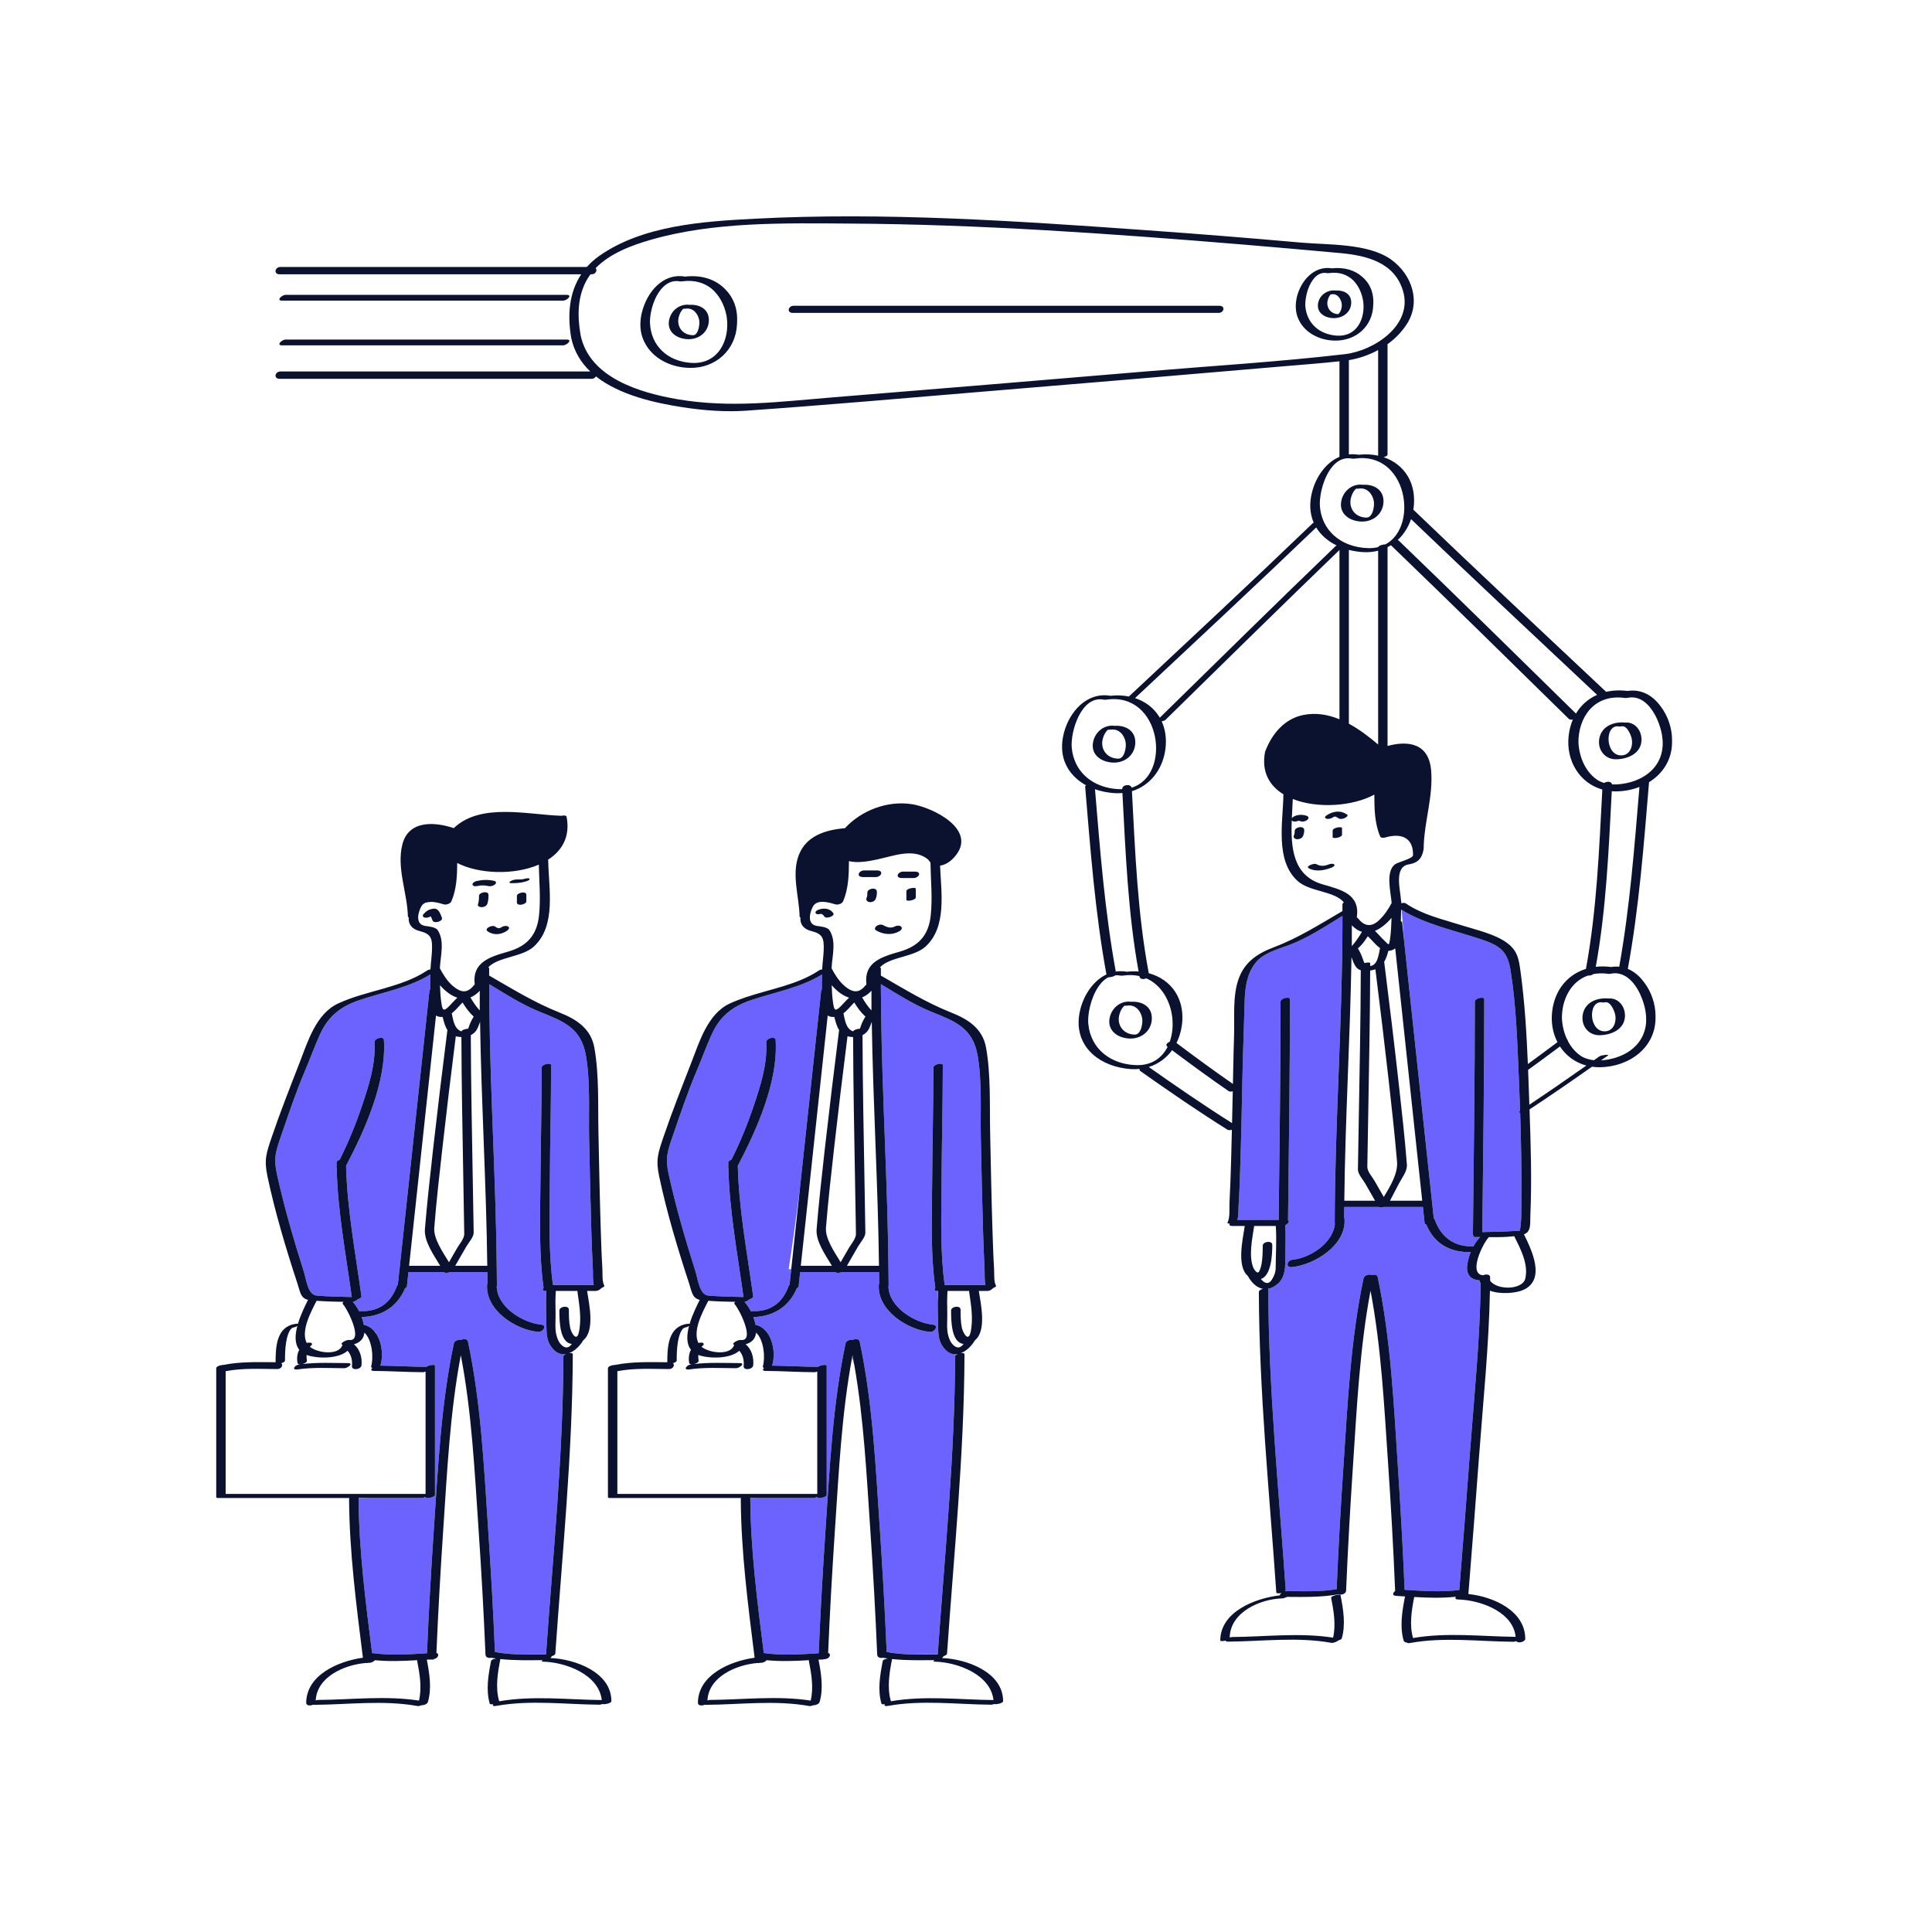 <?xml version="1.0" standalone="no"?>
<svg version="1.1" id="Layer_1" xmlns="http://www.w3.org/2000/svg" xmlns:xlink="http://www.w3.org/1999/xlink" x="0px" y="0px" width="595.28px" height="595.28px" viewBox="0 0 595.28 595.28" enable-background="new 0 0 595.28 595.28" xml:space="preserve">
<path id="color_x5F_2" fill="#6c63ff" d="M133.519,511.208c0.053-0.003,0.102-0.014,0.152-0.021
	c-0.001,0.15-0.002,0.229-0.002,0.229h-2.149c-0.005-0.026-0.01-0.052-0.015-0.078C132.175,511.295,132.846,511.25,133.519,511.208z
	 M111.153,403.975c5.237,0.205,8.896-2.258,10.82-6.913c0.104-0.252,0.207-0.507,0.301-0.771c0.054-0.151,0.164-0.287,0.305-0.408
	c0.173-1.613,0.347-3.227,0.52-4.84l-0.051,0c0.051-0.316,0.103-0.632,0.155-0.96c3.041-28.291,6.082-56.581,9.123-84.872
	c0.014-0.125,0.09-0.243,0.203-0.351c-0.019-1.571,0.03-3.138,0.059-4.611c-6.526,4.049-14.589,5.47-21.782,7.884
	c-5.715,1.917-9.601,4.892-12.135,10.413c-1.73,3.77-3.115,7.68-4.74,11.494c-2.747,6.444-4.94,13.028-7.223,19.642
	c-1.708,4.95-2.479,7.064-1.395,12.01c2.229,10.175,5.171,20.243,8.318,30.169c0.753,2.375,1.183,7.124,4.002,7.343
	c3.575,0.278,7.169,0.365,10.756,0.43c-1.827-13.243-4.346-26.427-4.657-39.818c-0.091-0.145-0.104-0.333-0.012-0.566
	c-0.006-0.362-0.019-0.724-0.022-1.086c-0.003-0.356,0.431-0.645,0.963-0.829c2.627-5.226,4.875-10.679,6.741-16.211
	c2.12-6.284,4.406-13.204,3.992-19.929c-0.083-1.345,2.821-2.02,2.897-0.776c0.794,12.894-5.773,27.566-11.659,38.779
	c0.332,13.517,2.904,26.823,4.729,40.192c0.001,0.012,0.003,0.024,0.005,0.036c0.017,0.12-0.032,0.235-0.119,0.343
	c-0.191,0.237-0.589,0.437-1.03,0.569c-0.316,0.341-0.979,0.697-1.503,0.795c0.545,0.626,1.047,1.328,1.495,2.086
	c0.16,0.27,0.318,0.54,0.462,0.821C110.834,403.993,110.999,403.969,111.153,403.975z M468.385,342.82
	c-0.457,0.002-0.679-0.108-0.187-0.43c0.058-0.038,0.114-0.076,0.171-0.114c-0.106-3.146-0.229-6.291-0.364-9.433
	c-0.484-11.222-0.793-22.653-2.561-33.766c-0.885-5.562-2.791-7.54-8.727-9.542c-8.103-2.732-17.438-4.688-24.844-9.17l0.748,9.49
	c3.048,28.508,6.096,57.016,9.144,85.524c0.127,0.085,0.225,0.198,0.278,0.348c1.909,5.404,6.01,8.505,11.833,8.277
	c0.042-0.002,0.076,0.002,0.116,0.002c0.554-0.999,1.202-1.928,1.941-2.712c0.046-0.049,0.11-0.095,0.18-0.139
	c-0.472-0.001-0.943-0.001-1.403,0.006c-0.752,0.013-0.895-0.206-0.733-0.48c-0.094-0.097-0.151-0.222-0.149-0.383
	c0.264-23.891,0.584-47.787,0.594-71.68c0-1.1,2.898-1.637,2.897-0.776c-0.009,23.931-0.33,47.864-0.595,71.792
	c1.893-0.036,3.785-0.079,5.676-0.149c1.598-0.061,3.2-0.112,4.795-0.231c0.538-0.04,0.878-0.054,1.093-0.052
	c0.579-3.073,0.437-6.367,0.467-9.472C468.844,360.762,468.682,351.787,468.385,342.82z M291.059,395.909c4.191,0,8.381,0,12.572,0
	c-0.358-1.511-0.2-3.514-0.271-4.817c-0.217-3.969-0.357-7.941-0.478-11.913c-0.29-9.491-0.48-18.984-0.68-28.477
	c-0.175-8.322,0.432-17.481-1.011-25.624c-1.493-8.427-7.001-10.431-14.196-13.337c-5.522-2.23-10.512-5.445-15.585-8.517
	c0,0.463,0,0.927,0,1.391c0.004,2.254,0.042,4.507,0.068,6.76c0.009,0.155,0.014,0.309,0.004,0.448
	c0.326,26.528,2.029,53.023,2.265,79.554c0.014,1.589,0.045,3.178,0.048,4.767c0,0.087-0.027,0.17-0.066,0.25
	c0.18,6.345,8.035,11.188,13.711,11.742c1.271,0.125,1.111,1.09,0.433,1.712c-0.365,0.335-0.877,0.573-1.403,0.521
	c-6.963-0.681-16.227-6.698-15.696-14.541c0.009-0.136,0.052-0.258,0.109-0.374c-0.005-1.176-0.025-2.352-0.036-3.528
	c-3.816,0-7.633,0-11.45,0c-0.715,0.283-1.636,0.39-1.955,0c-3.636,0-7.273,0-10.909,0c-0.158,1.466-0.315,2.932-0.473,4.397
	c-0.025,0.229-0.25,0.437-0.561,0.602c-2.41,5.736-7.251,8.706-13.38,8.868c0.291,0.791,0.513,1.594,0.657,2.396
	c4.922,1.043,6.446,8.088,5.171,12.399c-0.018,0.06-0.046,0.118-0.083,0.173c4.734,0.058,9.46,0.351,14.194,0.381
	c0.693-0.585,2.655-0.806,2.655-0.353c0,13.25,0,26.501,0,39.752c0,0.885-2.897,1.326-2.897,0.776c0-0.041,0-0.081,0-0.121
	c-0.462,0.202-0.942,0.358-1.171,0.358c-5.555,0-11.109,0-16.664,0l-2.808,0.095c0.091,15.894,2.176,31.906,4.152,47.679
	c5.645,0.773,11.267,0.428,16.923,0.057c0.533-12.755,1.257-25.506,2.12-38.243c1.29-19.04,2.2-38.577,6.182-57.289
	c0.163-0.764,1.475-1.202,2.29-1.052c0.794-0.361,1.86-0.283,2.036,0.541c4.002,18.804,4.924,38.443,6.205,57.579
	c0.849,12.682,1.58,25.375,2.112,38.075c2.708,0.518,5.436,0.711,8.17,0.77l7.57-0.044c2.117-30.458,5.253-61.186,5.345-91.727
	c0-0.238,0.176-0.446,0.438-0.616c-0.039-0.034-0.084-0.074-0.137-0.119c-1.16,0.057-2.337-0.369-3.414-1.526
	c-1.514-1.627-1.963-3.425-2.071-5.506c0-0.007,0-0.014-0.001-0.021c-0.012-0.236-0.022-0.474-0.027-0.718
	c-0.052-2.93-0.176-5.857-0.137-8.783l-0.088-1.003c0.053-0.684,0.113-1.336,0.176-1.951c-0.071,0-0.143,0-0.214,0
	c-0.05,0-0.088-0.006-0.133-0.009c-0.858-0.044-0.862-0.496-0.495-0.943c-0.189-1.346-0.347-2.697-0.479-4.054
	c-0.91-9.39-0.563-19.014-0.495-28.387c0.087-11.805,0.377-23.61,0.391-35.416c0.001-1.1,2.898-1.637,2.897-0.776
	c-0.014,12.27-0.339,24.538-0.399,36.808C290.041,375.212,289.646,385.738,291.059,395.909z M262.547,418.268l0.727,2.57
	c-0.191-1.093-0.389-2.185-0.598-3.274C262.631,417.798,262.591,418.033,262.547,418.268z M452.05,390.036
	c0.146-1.388,0.528-2.844,1.091-4.235c-6.373,0.134-11.292-2.613-13.695-8.534c-0.28-0.044-0.477-0.159-0.499-0.364
	c-0.179-1.672-0.358-3.345-0.537-5.018c-4.013,0-8.026,0-12.04,0c-0.076,0.017-0.152,0.033-0.229,0.046
	c-0.557,0.148-1.103,0.179-1.333-0.046c-3.543,0-7.087,0-10.63,0c-0.009,1.11-0.03,2.221-0.034,3.332
	c0.06,0.119,0.104,0.251,0.115,0.408c0.541,8.04-9.247,14.108-16.281,14.799c-1.967,0.193-1.45-2.098,0.22-2.263
	c5.498-0.541,12.565-5.167,13.098-11.105c-0.034-0.044-0.058-0.094-0.058-0.154c0.05-30.667,2.333-61.278,2.383-91.945
	c0-0.917,0-1.833,0-2.75c-5.272,3.233-10.465,6.701-16.249,8.912c-3.537,1.352-8.056,2.437-10.51,5.529
	c-2.736,3.448-3.263,7.733-3.377,12.017c-0.201,7.529-0.509,15.049-0.665,22.583c-0.203,9.782-0.39,19.565-0.72,29.345
	c-0.124,3.688-0.241,7.381-0.488,11.063c-0.079,1.178,0.061,3.008-0.402,4.236c4.253,0,8.506,0,12.759,0
	c0.266-22.423,0.574-44.85,0.584-67.274c0-1.1,2.898-1.637,2.897-0.776c-0.009,22.719-0.325,45.44-0.594,68.157
	c0.617,0.289-0.042,1.107-0.852,1.51c0.215,3.913,0,7.813-0.027,11.731c-0.016,2.257-0.441,4.708-2.247,6.294
	c-1.044,0.917-2.077,1.412-3.07,1.58c0.067,0.049,0.108,0.109,0.109,0.187c0.092,30.806,3.248,61.806,5.367,92.529
	c0.01,0.142-0.053,0.274-0.158,0.396l8.664,0.052c2.41-0.051,4.813-0.221,7.197-0.631c0.531-12.743,1.251-25.481,2.109-38.205
	c1.289-19.126,2.197-38.748,6.177-57.549c0.209-0.988,1.861-1.427,2.604-1.006c0.749-0.224,1.599-0.126,1.732,0.506
	c4.059,19.172,4.972,39.205,6.255,58.711c0.827,12.571,1.543,25.153,2.063,37.741c5.631,0.371,11.228,0.757,16.843,0.078
	c1.113-13.81,2.184-27.623,3.21-41.439c1.308-17.606,3.186-35.38,3.354-53.055c-0.151-0.284-0.274-0.587-0.349-0.92
	C453.448,394.34,451.742,392.989,452.05,390.036z M231.843,403.975c4.231,0.165,7.43-1.415,9.52-4.479
	c0.637-0.934,1.174-2,1.602-3.205c0.054-0.151,0.163-0.286,0.304-0.407c0.173-1.611,0.346-3.222,0.519-4.833l-0.8-0.009
	c1.051-6.48,2.27-15.408,3.505-25.156c2.174-20.225,4.348-40.451,6.522-60.676c0.013-0.125,0.09-0.242,0.203-0.351
	c-0.019-1.57,0.03-3.137,0.059-4.61c-6.526,4.048-14.589,5.47-21.782,7.883c-5.715,1.917-9.601,4.892-12.135,10.413
	c-1.73,3.77-3.115,7.68-4.74,11.494c-2.747,6.444-4.94,13.028-7.223,19.642c-1.708,4.95-2.479,7.064-1.395,12.01
	c2.229,10.175,5.171,20.243,8.317,30.169c0.753,2.375,1.183,7.124,4.002,7.343c3.576,0.278,7.169,0.365,10.756,0.43
	c-1.826-13.243-4.346-26.427-4.657-39.818c-0.091-0.145-0.104-0.333-0.011-0.566c-0.007-0.362-0.019-0.724-0.022-1.086
	c-0.003-0.356,0.431-0.645,0.963-0.829c2.627-5.226,4.875-10.679,6.741-16.211c2.12-6.284,4.406-13.204,3.992-19.929
	c-0.083-1.345,2.821-2.02,2.897-0.776c0.794,12.894-5.773,27.566-11.659,38.779c0.317,12.943,2.687,25.693,4.49,38.491
	c0.082,0.58,0.164,1.159,0.243,1.738c0.049,0.36-0.44,0.677-1.029,0.874c-0.04,0.013-0.079,0.026-0.12,0.039
	c-0.316,0.34-0.978,0.697-1.503,0.795c0.347,0.399,0.677,0.826,0.986,1.282c0.351,0.516,0.679,1.056,0.971,1.625
	C231.525,403.993,231.689,403.969,231.843,403.975z M252.209,511.417h1.399c0,0,0-0.064,0.002-0.17
	c-0.472,0.03-0.944,0.061-1.416,0.092C252.199,511.365,252.204,511.391,252.209,511.417z M170.369,395.909c4.19,0,8.381,0,12.572,0
	c-0.358-1.511-0.2-3.514-0.271-4.817c-0.217-3.969-0.357-7.941-0.479-11.913c-0.29-9.491-0.48-18.984-0.679-28.477
	c-0.175-8.322,0.431-17.481-1.011-25.624c-1.493-8.427-7.001-10.431-14.196-13.337c-5.522-2.23-10.512-5.445-15.585-8.517
	c0,0.463,0,0.927,0,1.391c0.004,2.245,0.042,4.49,0.068,6.734c0.011,0.164,0.015,0.327,0.005,0.475
	c0.326,26.526,2.028,53.017,2.265,79.545c0.014,1.592,0.045,3.183,0.048,4.775c0,0.087-0.027,0.17-0.066,0.25
	c0.18,6.345,8.035,11.188,13.71,11.742c1.153,0.113,1.127,0.918,0.607,1.532c-0.362,0.427-0.961,0.762-1.576,0.702
	c-6.964-0.681-16.227-6.698-15.697-14.541c0.009-0.136,0.052-0.258,0.109-0.374c-0.005-1.176-0.025-2.352-0.036-3.528
	c-3.816,0-7.633,0-11.449,0c-0.715,0.283-1.636,0.39-1.955,0c-3.636,0-7.273,0-10.909,0c-0.158,1.466-0.315,2.932-0.473,4.397
	c-0.025,0.23-0.25,0.438-0.562,0.602c-2.41,5.736-7.251,8.706-13.38,8.868c0.291,0.791,0.513,1.594,0.657,2.396
	c1.408,0.298,2.535,1.087,3.4,2.165l0.292,0.09v0.302c1.912,2.715,2.347,6.909,1.479,9.842c-0.018,0.06-0.046,0.118-0.083,0.173
	c4.733,0.058,9.459,0.351,14.193,0.381c0.693-0.585,2.655-0.806,2.655-0.353c0,13.25,0,26.501,0,39.752
	c0,0.885-2.897,1.326-2.897,0.776c0-0.04,0-0.081,0-0.121c-0.461,0.201-0.941,0.358-1.17,0.358c-5.305,0-10.609,0-15.914,0
	l-3.558,0.12c0.093,15.886,2.176,31.889,4.151,47.654c5.645,0.773,11.267,0.429,16.923,0.057
	c0.533-12.755,1.257-25.506,2.121-38.243c1.29-19.04,2.2-38.577,6.182-57.289c0.163-0.764,1.475-1.203,2.29-1.052
	c0.794-0.361,1.861-0.284,2.036,0.541c4.001,18.804,4.924,38.443,6.205,57.579c0.848,12.682,1.58,25.375,2.112,38.075
	c2.745,0.525,5.508,0.718,8.281,0.774l7.458-0.044c2.118-30.459,5.254-61.189,5.346-91.731c0.001-0.329,0.333-0.599,0.77-0.789
	c-1.309,0.209-2.661-0.158-3.883-1.472c-1.57-1.688-1.993-3.563-2.08-5.744c-0.007-0.167-0.016-0.331-0.019-0.501
	c-0.07-3.917-0.266-7.826-0.023-11.738c-0.08,0-0.16,0-0.24,0c-1.001,0-1.015-0.481-0.628-0.952
	c-0.196-1.399-0.357-2.805-0.491-4.216c-0.892-9.338-0.551-18.906-0.482-28.225c0.087-11.805,0.377-23.61,0.391-35.416
	c0.001-1.1,2.898-1.637,2.897-0.776c-0.014,12.27-0.339,24.538-0.399,36.808C169.351,375.212,168.956,385.738,170.369,395.909z"></path>
<path id="color_x5F_1" d="M495.591,307.652c-3.364-0.316-7.025,1.032-7.854,4.625c-0.803,3.479,1.485,6.737,5.103,6.691
	c3.69-0.046,7.779-1.832,7.841-5.986C500.725,309.995,498.561,307.385,495.591,307.652z M494.891,317.736
	c-5.393,0.664-5.777-9.49-1.265-8.902c0.13,0.073,0.422,0.083,0.944-0.018c1.649-0.318,2.815,2.589,3.082,3.743
	C498.13,314.628,497.302,317.439,494.891,317.736z M88.025,104.619c28.852,0,57.703,0,86.554,0c1.961,0,0.087,1.786-1.089,1.786
	c-28.852,0-57.703,0-86.554,0C84.975,106.405,86.849,104.619,88.025,104.619z M157.281,271.519c0.595-0.363,1.356-0.549,2.049-0.549
	c0.754,0,1.548,0.04,2.275-0.184c0.229-0.07,1.45-0.384,1.563,0.038c0.116,0.433-1.104,0.744-1.334,0.814
	c-1.423,0.436-2.915,0.482-4.392,0.482C156.885,272.122,156.823,271.798,157.281,271.519z M419.146,160.684
	c3.654,0.263,6.839-2.083,7.113-5.769c0.296-3.975-2.913-5.774-6.347-5.544c-3.011-0.419-5.713,1.607-6.515,4.474
	C412.254,157.932,415.383,160.414,419.146,160.684z M416.656,152.221c0.199-0.459,0.479-0.885,0.804-1.265
	c0.119-0.131,0.245-0.254,0.378-0.37c0.015-0.014,0.016-0.021,0.028-0.034c0.307,0.055,0.634,0.039,0.956-0.022
	c2.452-0.299,4.085,1.688,4.478,3.908c0.25,1.412-0.282,5.068-2.279,5.043c-2.569-0.033-4.603-1.623-4.917-4.181
	C415.973,154.244,416.238,153.183,416.656,152.221z M148.566,279.513c-0.416,0.039-1.527-0.14-1.307-0.831
	c0.281-0.882,0.333-1.747,0.333-2.667c0-0.683,1.1-1.055,1.615-1.103c0.593-0.056,1.308,0.131,1.307,0.831
	c0,0.919-0.053,1.785-0.333,2.667C149.961,279.097,149.254,279.448,148.566,279.513z M145.604,272.601
	c-0.163-0.605,0.817-1.041,1.248-1.139c1.784-0.41,3.626-0.466,5.417-0.055c0.599,0.138,0.744,0.643,0.285,1.062
	c-0.51,0.466-1.374,0.705-2.049,0.549c-1.063-0.245-2.18-0.3-3.25-0.055C146.824,273.063,145.772,273.227,145.604,272.601z
	 M162.174,275.719c0,0.667,0,1.333,0,2c0,0.646-1.167,0.989-1.631,1.041c-0.547,0.061-1.278-0.049-1.278-0.72c0-0.667,0-1.333,0-2
	c0-0.646,1.167-0.989,1.631-1.041C161.443,274.938,162.174,275.047,162.174,275.719z M152.528,285.469
	c0.74,0.521,1.185,0.772,1.94,0.241c0.535-0.376,1.459-0.569,2.06-0.241c0.628,0.343,0.188,0.958-0.223,1.246
	c-1.839,1.293-4.168,1.571-6.06,0.241C149.022,286.096,151.672,284.867,152.528,285.469z M515.187,227.912
	c-0.008-3.491-1.255-7.309-3.444-10.175c-2.36-3.311-5.857-5.516-10.285-4.84c-2.324-0.3-4.54-0.201-6.576,0.272
	c-19.794-18.603-39.647-37.151-59.234-55.972c-0.047-0.045-0.112-0.074-0.186-0.097c0.097-0.604,0.172-1.216,0.208-1.841
	c0.038-0.66,0.041-1.301,0.009-1.924c-0.126-2.511-0.803-4.715-1.899-6.572c-1.664-2.819-4.302-4.83-7.468-5.9
	c0.637-0.161,1.211-0.438,1.211-0.793c0-11.34,0-22.681,0-34.021c2.328-1.682,4.358-3.741,5.91-6.141
	c4.5-6.96,1.563-15.299-4.714-19.866c-7.049-5.127-19.429-4.547-27.965-5.304c-15.984-1.418-31.98-2.701-47.987-3.837
	c-39.898-2.833-80.279-5.592-120.28-3.509c-15.819,0.824-34.444,2.035-47.86,11.466c-1.47,1.034-2.727,2.177-3.813,3.402
	c-31.472,0-62.944,0-94.417,0c-1.706,0-2.18,2.261-0.22,2.261c30.967,0,61.934,0,92.902,0c-3.676,5.552-4.303,12.463-3.084,19.515
	c0.879,4.264,3.003,7.675,5.885,10.423c-31.828,0-63.655,0-95.483,0c-1.706,0-2.18,2.261-0.22,2.261c32.032,0,64.063,0,96.095,0
	c0.657,0,1.128-0.335,1.351-0.748c7.298,5.776,18.167,8.184,26.666,9.497c6.771,1.045,13.403,1.497,19.423,1.08
	c24.478-1.697,48.929-3.872,73.381-5.897c30.472-2.524,60.943-5.07,91.405-7.709c6.066-0.526,12.156-0.959,18.211-1.62
	c0,9.813,0,19.626,0,29.44c-4.236,1.785-7.258,6.23-8.442,10.834c-0.438,1.705-0.608,3.313-0.544,4.814
	c0.071,1.678,0.44,3.219,1.048,4.619c-0.115,0.052-0.209,0.107-0.27,0.166c-18.719,17.982-37.725,35.671-56.674,53.411
	c-1.798-0.361-3.717-0.443-5.699-0.223c-7.29-1.245-12.656,4.959-14.333,11.484c-0.438,1.705-0.608,3.313-0.544,4.814
	c0.165,3.886,1.898,7.056,4.602,9.369c0.84,0.72,1.774,1.358,2.785,1.908c-0.184,0.126-0.297,0.267-0.284,0.417
	c1.626,19.355,3.05,38.745,6.56,57.872c-4.015,1.895-6.879,6.192-8.023,10.643c-0.438,1.706-0.608,3.313-0.543,4.814
	c0.16,3.768,1.798,6.859,4.361,9.153c2.954,2.646,7.137,4.231,11.728,4.545c0.936,0.064,1.835,0.029,2.71-0.062
	c-0.109,0.231-0.06,0.477,0.254,0.698c8.814,6.215,17.677,12.321,26.818,18.048c0.308,0.193,0.84,0.16,1.344,0.005
	c-0.075,3.127-0.145,6.254-0.236,9.38c-0.126,4.344-0.271,8.689-0.497,13.029c-0.09,1.73,0.231,4.686-0.644,6.26
	c-0.094,0.17,0.243,0.247,0.716,0.235c-0.214,0.394-0.076,0.741,0.775,0.741c1.287,0,2.575,0,3.862,0
	c-0.008,0.03-0.021,0.058-0.025,0.089c-0.527,3.675-2.592,12.31,0.956,15.305c1.171,2.143,2.807,3.651,4.668,3.982
	c-0.658,0.176-1.265,0.517-1.263,0.962c0.092,30.806,3.248,61.806,5.367,92.529c0.026,0.384,0.847,0.408,1.609,0.209
	c-0.303,0.241-0.515,0.516-0.536,0.742c-7.924,0.938-18.323,5.191-18.331,13.931c0,0.225,0.879,0.205,1.67,0.01
	c-0.027,0.185,0.177,0.317,0.775,0.313c10.616-0.081,21.325-1.518,31.858,0.385c0.479,0.086,1.66-0.358,2.123-0.777
	c0.505-0.134,0.935-0.338,1.008-0.591c1.252-4.309,0.465-8.979-0.372-13.294c-0.101-0.518-3.019,0.154-2.897,0.776
	c0.766,3.95,1.519,8.279,0.602,12.274c-10.307-1.594-20.759-0.273-31.134-0.194c-0.2,0.001-0.459,0.071-0.723,0.175
	c0.126-7.855,9.459-11.93,16.264-12.079c0.246-0.005,0.891-0.223,1.434-0.465c5.31,0.044,10.574,0.143,15.823-0.798
	c0.85,0.335,2.301-0.14,2.341-1.102c0.534-12.966,1.277-25.927,2.14-38.875c1.184-17.773,2.07-35.979,5.382-53.551
	c3.31,17.34,4.192,35.304,5.39,52.853c0.901,13.208,1.655,26.433,2.201,39.66c-0.726,0.557-1.018,1.419,0.277,1.5
	c0.931,0.059,1.861,0.121,2.79,0.182c-0.026,0.057-0.049,0.113-0.061,0.174c-0.841,4.338-1.645,9.091-0.386,13.425
	c0.115,0.395,0.506,0.571,0.967,0.591c0.093,0.177,0.41,0.263,1.058,0.146c10.515-1.899,21.215-0.453,31.813-0.372
	c0.236,0.002,0.535-0.083,0.829-0.21c0.528,0.81,2.801,0.259,2.8-0.698c-0.008-8.621-9.793-12.994-17.524-13.801
	c1.157-14.309,2.263-28.623,3.329-42.938c1.249-16.764,3.002-33.682,3.314-50.521c3.257,1.205,8.032,0.757,10.242-0.224
	c7.04-3.123,2.681-12.217,0.233-17.154c2.315-0.781,1.877-3.497,1.971-5.628c0.481-10.921,0.134-21.916-0.249-32.848
	c6.496-4.274,12.89-8.696,19.253-13.163c0.796,0.112,1.61,0.185,2.459,0.17c9.154-0.158,17.442-6.228,17.104-15.779
	c0-0.042,0.006-0.082,0.006-0.125c-0.009-3.529-1.283-7.392-3.517-10.268c-1.332-1.833-3.015-3.317-5.018-4.141
	c3.485-19.015,4.923-38.284,6.537-57.525c4.376-2.698,7.292-7.201,7.086-12.966C515.181,227.993,515.187,227.954,515.187,227.912z
	 M434.767,159.951c18.968,18.193,38.169,36.147,57.321,54.146c-2.711,1.199-4.949,3.164-6.507,5.763
	c-18.155-17.808-36.275-35.656-54.601-53.289c-0.087-0.084-0.202-0.141-0.331-0.182
	C432.501,164.673,433.915,162.468,434.767,159.951z M352.406,114.5c-31.763,2.678-63.528,5.328-95.301,7.887
	c-16.944,1.365-31.987,3.441-48.47,0.599c-11.504-1.983-27.036-6.605-29.742-19.727c-0.986-5.709-1.038-11.511,1.76-16.74
	c0.378-0.706,0.815-1.365,1.28-1.999c0.113,0,0.226,0,0.339,0c1.274,0,1.86-1.261,1.259-1.899
	c4.445-4.599,11.186-7.066,17.085-8.764c19.482-5.605,41.118-5.097,61.238-4.973c40.325,0.25,80.665,3.127,120.838,6.438
	c10.041,0.828,20.073,1.74,30.107,2.642c8.155,0.733,16.837,2.803,19.483,11.64c3.165,10.567-8.934,18.477-17.877,19.516
	C393.824,111.513,373.05,112.76,352.406,114.5z M424.627,107.86c0,10.846,0,21.691,0,32.537c-1.89-0.418-3.923-0.518-6.025-0.285
	c-1.04-0.178-2.038-0.2-2.995-0.095c0-9.684,0-19.368,0-29.053C418.729,110.445,421.815,109.389,424.627,107.86z M406.948,152.141
	c0.001-0.007,0.002-0.014,0.003-0.021c0.009-0.052,0.021-0.105,0.031-0.158c0.052-0.278,0.11-0.559,0.174-0.841
	c0.007-0.031,0.016-0.063,0.023-0.095c0.979-4.217,3.324-8.789,6.935-9.681c0.027-0.007,0.056-0.011,0.083-0.018
	c0.181-0.042,0.366-0.074,0.553-0.097c0.002,0,0.004-0.001,0.007-0.001c0.568-0.069,1.165-0.049,1.79,0.076
	c0.047,0.01,0.105,0.012,0.168,0.011c0.167,0.026,0.409,0.024,0.756-0.025c7.976-1.129,12.923,4.066,14.59,10.244
	c0.405,1.5,0.604,3.057,0.619,4.597c0.045,4.841-1.85,9.494-5.812,11.593c-0.798,0.028-2.054,0.348-2.217,0.841
	c-0.911,0.225-1.897,0.343-2.968,0.324c-2.207-0.038-4.299-0.449-6.191-1.182c-0.052-0.034-0.123-0.06-0.204-0.078
	c-3.191-1.285-5.775-3.529-7.265-6.601c-0.018-0.038-0.04-0.074-0.058-0.112c-0.106-0.225-0.202-0.457-0.296-0.69
	c-0.025-0.062-0.055-0.122-0.079-0.185c-0.081-0.208-0.151-0.425-0.222-0.64c-0.031-0.093-0.066-0.182-0.095-0.276
	c-0.066-0.216-0.121-0.439-0.177-0.662c-0.025-0.099-0.056-0.194-0.079-0.294c-0.053-0.229-0.094-0.466-0.136-0.702
	c-0.018-0.099-0.042-0.194-0.057-0.295c-0.054-0.339-0.097-0.684-0.128-1.036c-0.025-0.278-0.038-0.574-0.04-0.884
	C406.651,154.323,406.749,153.258,406.948,152.141z M468.385,342.82c0.297,8.967,0.459,17.942,0.372,26.91
	c-0.03,3.104,0.111,6.399-0.467,9.472c-0.215-0.002-0.555,0.012-1.093,0.052c-1.595,0.119-3.197,0.171-4.795,0.231
	c-1.891,0.07-3.783,0.113-5.676,0.149c0.266-23.928,0.586-47.861,0.595-71.792c0-0.861-2.897-0.323-2.897,0.776
	c-0.01,23.893-0.331,47.789-0.594,71.68c-0.002,0.162,0.056,0.286,0.149,0.383c-0.162,0.274-0.02,0.493,0.733,0.48
	c0.46-0.008,0.931-0.007,1.403-0.006c-0.07,0.044-0.134,0.09-0.18,0.139c-0.739,0.785-1.388,1.713-1.941,2.712
	c-0.04,0-0.074-0.004-0.116-0.002c-5.824,0.229-9.924-2.873-11.833-8.277c-0.053-0.15-0.151-0.263-0.278-0.348
	c-3.048-28.508-6.096-57.016-9.144-85.524c-0.203-1.891-0.405-3.783-0.607-5.674c-0.019-0.177-0.173-0.285-0.395-0.339
	c0.049-1.193,0.08-2.386,0.092-3.58c0.055,0.033,0.107,0.07,0.163,0.103c7.406,4.483,16.742,6.438,24.844,9.17
	c5.937,2.002,7.842,3.98,8.727,9.542c1.767,11.112,2.077,22.543,2.561,33.766c0.135,3.143,0.257,6.288,0.364,9.433
	c-0.057,0.038-0.113,0.076-0.171,0.114C467.706,342.712,467.928,342.822,468.385,342.82z M438.206,369.965c-3.31,0-6.619,0-9.929,0
	c0.917-1.762,1.833-3.524,2.75-5.286c0.907-1.743,2.614-3.802,2.458-5.828c-0.62-8.072-1.528-16.125-2.424-24.169
	c-1.42-12.757-2.952-25.502-4.561-38.237c-0.003-0.026-0.017-0.046-0.027-0.069c0.594-0.978,0.978-2.147,1.307-3.405
	c0.774-0.031,1.533-0.287,2.111-0.758C432.664,318.13,435.435,344.048,438.206,369.965z M425.212,292.125
	c-0.435,1.938-0.692,5.277-3.035,5.522c0-0.295,0.004-0.591,0.005-0.887c0-0.265-0.942-0.244-1.752-0.023
	c-0.289-0.506-0.468-1.12-0.629-1.568c-0.376-1.05-0.833-2.021-1.422-2.955c0.083-0.059,0.154-0.112,0.204-0.157
	c1.123-1.017,2.039-2.288,2.86-3.596C422.72,289.652,423.788,291.089,425.212,292.125z M423.632,286.815
	c1.864-0.75,3.631-2.25,5.121-4c-0.051,1.919-0.149,3.836-0.355,5.743c-0.077,0.714-0.195,1.421-0.367,2.118
	c-0.178,0.725-0.868-0.304-1.495-0.88C425.517,288.862,424.647,287.754,423.632,286.815z M419.591,287.179
	c-0.834,1.449-1.794,2.843-2.876,4.118c-0.061,0.072-0.13,0.141-0.194,0.212c0-0.608,0-1.217,0-1.826c0-1.525,0-3.05,0-4.576
	c1.012,1.061,2.063,1.704,3.122,2.005C419.625,287.135,419.604,287.156,419.591,287.179z M417.744,297.849
	c0.41,0.586,0.943,0.916,1.533,1.1c-0.032,15.201-0.362,30.406-0.611,45.604c-0.087,5.257-0.176,10.513-0.268,15.77
	c-0.024,1.398,1.565,3.149,2.23,4.309c1.02,1.778,2.039,3.556,3.059,5.334c-3.162,0-6.324,0-9.486,0
	c0.269-25.027,1.798-50.022,2.215-75.046C416.799,295.933,417.128,296.969,417.744,297.849z M423.524,363.854
	c-0.665-1.159-2.254-2.91-2.229-4.309c0.092-5.256,0.181-10.513,0.268-15.77c0.246-14.909,0.564-29.824,0.607-44.736
	c0.603-0.077,1.135-0.209,1.61-0.39c1.438,11.432,2.808,22.873,4.105,34.321c0.939,8.29,1.847,16.586,2.56,24.898
	c0.318,3.719-2.008,7.488-4.076,10.945C425.421,367.162,424.473,365.508,423.524,363.854z M429.89,266.267
	c-3.078,2.174-1.356,8.672-1.101,11.966c-1.02,1.948-2.266,3.77-3.869,5.288c-2.297,2.176-4.469,1.99-6.44-0.505
	c-0.113-0.143-0.259-0.246-0.423-0.316c1.051-7.187-4.695-8.533-10.51-10.208c-9.226-2.657-9.856-11.362-9.536-19.752
	c0.015,0.022,0.02,0.045,0.039,0.067c0.438,0.51,1.413,0.347,1.937,0.101c0.002-0.001,0.002-0.001,0.005-0.002
	c0.023,0.006,0.107-0.005,0.117-0.016c0.229,0.021,0.491,0.102,0.744,0.183c0.66,0.21,1.569-0.073,2.049-0.549
	c0.47-0.466,0.281-0.981-0.314-1.171c-1.268-0.405-2.58-0.407-3.8,0.165c-0.23,0.108-0.57,0.334-0.751,0.604
	c0.088-2.04,0.219-4.05,0.287-5.942c7.655,3.044,18.506,2.248,25.133-1.352c0.002,4.347,0.081,8.845,1.787,12.876
	c0.242,0.572,1.172,0.458,1.639,0.322c4.985-1.455,8.621,0.151,8.492,5.465C435.347,264.575,430.848,265.59,429.89,266.267z
	 M400.068,252.867c0.002-0.001,0.008-0.004,0.01-0.005c0.013-0.003,0.019-0.004,0.035-0.009
	C400.092,252.859,400.084,252.862,400.068,252.867z M415.608,222.982c0-17.85,0-35.7,0-53.551c1.345,0.347,2.754,0.577,4.207,0.677
	c1.706,0.117,3.317-0.038,4.813-0.421c0,19.905,0,39.812,0,59.717C421.881,227.058,418.854,224.738,415.608,222.982z
	 M405.541,162.516c0.728,1.204,1.65,2.28,2.733,3.215c1.056,0.914,2.262,1.697,3.583,2.338c-0.14,0.059-0.255,0.123-0.326,0.19
	c-18.18,17.492-36.158,35.198-54.168,52.865c-0.069-0.119-0.15-0.227-0.223-0.343c-1.691-2.716-4.299-4.657-7.418-5.684
	C368.379,197.628,387.092,180.207,405.541,162.516z M331.602,235.385c-0.727-1.474-1.212-3.132-1.377-4.976
	c-0.458-5.108,2.988-16.204,9.851-14.834c0.048,0.01,0.105,0.012,0.168,0.011c0.167,0.026,0.409,0.024,0.756-0.025
	c16.821-2.382,20.159,23.348,7.674,27.125c-0.369-1.301-2.974-0.886-2.903,0.432c0,0.007,0,0.014,0.001,0.021
	c-0.188,0.005-0.366,0.027-0.56,0.023C339.21,243.058,334.015,240.278,331.602,235.385z M337.383,243.17
	c1.85,0.654,3.861,1.066,5.959,1.21c0.858,0.059,1.685,0.029,2.493-0.043c0.981,18.398,1.696,36.838,4.982,55.001
	c-1.165-0.09-2.366-0.069-3.592,0.067c-1.199-0.205-2.346-0.212-3.433-0.045C340.393,280.786,338.953,261.966,337.383,243.17z
	 M350.307,328.184c-6.65-0.115-12.311-3.514-14.29-9.437c-0.055-0.163-0.121-0.319-0.169-0.486c-0.26-0.89-0.439-1.833-0.528-2.83
	c-0.083-0.92-0.031-2.039,0.137-3.24c0.019-0.134,0.032-0.264,0.054-0.4c0.011-0.07,0.027-0.142,0.039-0.212
	c0.689-4.022,2.7-8.773,5.939-10.46c0.641,0.032,1.772-0.255,2.235-0.622c0.464-0.026,0.945,0,1.446,0.101
	c0.048,0.01,0.105,0.012,0.168,0.011c0.167,0.026,0.409,0.024,0.756-0.025c1.82-0.257,3.475-0.174,4.977,0.164
	c0.009,0.047,0.017,0.095,0.025,0.142c0.164,0.865,1.271,0.938,2.073,0.543c4.722,2.053,7.447,6.995,8.029,12.091
	c0.004,0.036,0.004,0.073,0.008,0.109c0.273,2.533,0.012,5.09-0.786,7.344c-0.818,0.317-1.447,0.994-0.704,1.551
	c0.014,0.01,0.028,0.021,0.042,0.031C358.049,325.917,354.921,328.264,350.307,328.184z M379.614,346.045
	c-8.73-5.503-17.216-11.34-25.651-17.284c2.942-0.921,5.394-2.748,7.172-5.175c5.734,4.29,11.505,8.529,17.407,12.587
	c0.311,0.213,0.811,0.205,1.292,0.07C379.766,339.511,379.69,342.778,379.614,346.045z M380.22,319.589
	c-0.119,2.987-0.159,5.979-0.222,8.968c-0.039,1.807-0.077,3.615-0.115,5.421c-5.89-4.077-11.659-8.321-17.391-12.618
	c0.697-1.387,1.197-2.905,1.501-4.505c0.143-0.751,0.256-1.515,0.302-2.302c0.203-3.513-0.621-6.496-2.149-8.881
	c-1.851-2.891-4.749-4.886-8.196-5.81c-3.479-18.512-4.183-37.323-5.187-56.091c6.035-1.838,10.046-7.483,10.438-14.242
	c0.02-0.345,0.03-0.686,0.03-1.021c0.002-2.345-0.467-4.437-1.298-6.255c0.498-0.098,0.965-0.252,1.145-0.429
	c17.837-17.494,35.641-35.027,53.634-52.361c0,17.383,0,34.767,0,52.15c-3.49-1.427-7.19-2.083-11.036-1.338
	c-5.864,1.138-9.716,5.769-11.783,11.099c-0.045,0.065-0.082,0.131-0.095,0.201c-1.212,6.235,1.348,10.526,5.655,13.168
	c-0.006,0.038-0.018,0.074-0.018,0.113c-0.103,8.314-2.627,20.11,4.295,26.513c3.753,3.473,11.409,3.092,14.335,6.664
	c-0.264,0.174-0.44,0.389-0.44,0.635c0,0.686,0,1.371,0,2.056c-6.908,4.013-13.455,8.226-20.996,11.082
	c-5.132,1.944-9.151,4.54-11.029,9.904C379.697,307.144,380.446,313.917,380.22,319.589z M388.507,394.091
	c3.236-1.096,3.5-7.542,3.503-10.502c0.001-1.511-2.934-1.061-2.935,0.227c-0.001,1.786-0.063,3.561-0.322,5.33
	c-0.133,0.907-0.377,1.771-0.784,2.591c-0.52,1.05-1.615-0.63-1.848-1.24c-1.428-3.752-0.26-8.875,0.307-12.76
	c2.221,0,4.442,0,6.664,0c0.284,4.298-0.005,8.598-0.035,12.901c-0.009,1.322-0.454,2.5-1.154,3.605
	C390.766,396.04,389.49,395.278,388.507,394.091z M466.991,504.337c-10.541-0.119-21.148-1.437-31.608,0.365
	c-1.184-4.084-0.437-8.534,0.355-12.639c4.285,0.251,8.556,0.373,12.836-0.081c-0.29,0.423-0.207,0.829,0.711,0.849
	c0.308,0.007,0.625,0.023,0.946,0.045c0.117,0.008,0.233,0.015,0.352,0.024C457.232,493.446,466.278,497.073,466.991,504.337z
	 M452.837,448.482c-1.026,13.816-2.097,27.629-3.21,41.439c-5.615,0.679-11.211,0.293-16.843-0.078
	c-0.521-12.588-1.237-25.17-2.063-37.741c-1.283-19.506-2.196-39.539-6.255-58.711c-0.134-0.632-0.984-0.73-1.732-0.506
	c-0.743-0.421-2.395,0.018-2.604,1.006c-3.98,18.801-4.888,38.423-6.177,57.549c-0.858,12.724-1.578,25.462-2.109,38.205
	c-2.385,0.41-4.787,0.581-7.197,0.631c-2.794,0.058-5.597-0.027-8.392-0.04c-0.102,0-0.209,0.017-0.319,0.041
	c0.017-0.017,0.032-0.035,0.047-0.053c0.105-0.121,0.168-0.253,0.158-0.396c-2.12-30.723-5.275-61.723-5.367-92.529
	c0-0.078-0.042-0.138-0.109-0.187c0.994-0.168,2.026-0.663,3.07-1.58c1.806-1.585,2.231-4.037,2.247-6.294
	c0.027-3.918,0.242-7.818,0.027-11.731c0.81-0.402,1.469-1.221,0.852-1.51c0.269-22.717,0.584-45.438,0.594-68.157
	c0-0.861-2.897-0.323-2.897,0.776c-0.01,22.425-0.318,44.852-0.584,67.274c-4.253,0-8.506,0-12.759,0
	c0.462-1.228,0.323-3.058,0.402-4.236c0.247-3.683,0.364-7.375,0.488-11.063c0.33-9.779,0.517-19.563,0.72-29.345
	c0.156-7.534,0.464-15.054,0.665-22.583c0.114-4.284,0.641-8.569,3.377-12.017c2.454-3.093,6.973-4.177,10.51-5.529
	c5.784-2.211,10.976-5.679,16.249-8.912c0,0.917,0,1.834,0,2.75c-0.05,30.667-2.333,61.278-2.383,91.945
	c0,0.06,0.024,0.109,0.058,0.154c-0.532,5.938-7.6,10.564-13.098,11.105c-1.67,0.165-2.187,2.456-0.22,2.263
	c7.034-0.691,16.822-6.76,16.281-14.799c-0.01-0.157-0.055-0.289-0.115-0.408c0.004-1.111,0.024-2.222,0.034-3.332
	c3.543,0,7.087,0,10.63,0c0.229,0.226,0.775,0.194,1.333,0.046c0.077-0.013,0.153-0.029,0.229-0.046c4.013,0,8.026,0,12.04,0
	c0.179,1.673,0.357,3.346,0.537,5.018c0.022,0.205,0.218,0.32,0.499,0.364c2.403,5.921,7.322,8.668,13.695,8.534
	c-0.563,1.391-0.946,2.847-1.091,4.235c-0.308,2.953,1.398,4.305,3.792,4.471c0.075,0.333,0.198,0.636,0.349,0.92
	C456.023,413.102,454.145,430.876,452.837,448.482z M469.977,393.901c-0.826,3.65-8.882,3.671-10.855,0.67
	c0.002-0.341,0.015-0.683,0.016-1.024c0.003-0.95-1.323-1.02-2.189-0.609c-4.646-0.411-0.091-9.743,1.676-11.619
	c0.049-0.052,0.083-0.099,0.106-0.144c2.608,0.033,5.284,0.038,7.824-0.287c0.001,0.002,0.001,0.004,0.002,0.006
	C468.484,384.78,470.985,389.441,469.977,393.901z M468.511,299.445c-0.518-3.788-0.833-6.316-3.953-8.758
	c-3.656-2.861-9.874-4.212-14.25-5.604c-5.933-1.887-11.969-3.201-17.2-6.75c-0.297-0.202-0.846-0.166-1.38-0.017
	c0-0.002,0-0.005,0-0.008c0.084-0.24,0.068-0.439-0.024-0.597c-0.188-3.398-2.332-10.614,2.33-11.376
	c2.114-0.345,3.533-1.181,4.236-3.215c0.328-0.949,0.446-1.78,0.398-2.508c0.267-7.829,2.964-15.363,2.279-23.294
	c-0.71-8.223-6.935-9.233-13.421-7.477c0-20.418,0-40.836,0-61.254c0.357-0.183,0.707-0.377,1.044-0.589
	c18.396,17.703,36.584,35.623,54.811,53.5c0.26,0.255,0.745,0.295,1.241,0.209c-0.642,1.5-1.083,3.166-1.292,4.983
	c-0.888,7.752,3.424,14.621,10.375,16.58c-0.986,18.488-1.7,37.017-5.049,55.262c-5.602,1.743-9.643,6.409-10.419,13.188
	c-0.392,3.42,0.232,6.663,1.64,9.39c-3.023,2.267-6.062,4.513-9.117,6.737C470.366,318.351,469.794,308.835,468.511,299.445z
	 M471.219,340.379c-0.023-0.677-0.047-1.355-0.071-2.032c-0.101-2.894-0.203-5.794-0.316-8.697c3.296-2.373,6.561-4.79,9.814-7.222
	c1.867,2.852,4.685,4.966,8.14,5.888C482.973,332.4,477.134,336.444,471.219,340.379z M504.854,305.325
	c0.024,0.045,0.049,0.09,0.073,0.136c0.16,0.303,0.313,0.611,0.456,0.921c0.012,0.027,0.025,0.053,0.038,0.08
	c0.765,1.673,1.28,3.409,1.548,4.88c0.015,0.084,0.028,0.168,0.042,0.252c0.076,0.455,0.125,0.897,0.16,1.333
	c0.011,0.147,0.022,0.294,0.029,0.44c0.019,0.368,0.02,0.727,0.01,1.081c-0.004,0.156-0.008,0.313-0.017,0.468
	c-0.028,0.446-0.071,0.886-0.143,1.309c-0.001,0.006-0.001,0.011-0.002,0.016c-1.077,6.273-6.847,9.998-13.762,10.485
	c0.72-0.507,1.441-1.012,2.161-1.52c0.566-0.399-2.067-0.12-2.611,0.264c-0.571,0.402-1.143,0.803-1.713,1.205
	c-1.31-0.14-2.494-0.49-3.545-1.024c-1.983-1.181-3.506-2.958-4.565-5.047c0.095-0.151,0.024-0.25-0.151-0.305
	c-0.956-1.996-1.495-4.246-1.612-6.52c-0.052-5.602,2.591-11.299,8.045-13.205c0.532,0.072,1.196-0.092,1.643-0.446
	c1.408-0.268,2.969-0.309,4.689-0.065c0.218,0.031,0.438,0.005,0.647-0.055c0.042-0.006,0.076,0.002,0.12-0.006
	c0.801-0.16,1.558-0.16,2.272-0.039c0.083,0.055,0.225,0.085,0.396,0.097C501.558,300.664,503.5,302.815,504.854,305.325z
	 M498.909,297.866c-0.803-0.08-1.646-0.056-2.524,0.077c-1.627-0.211-3.203-0.226-4.702-0.052
	c3.236-17.867,3.971-36.004,4.931-54.104c0.482,0.036,0.969,0.063,1.469,0.054c2.468-0.042,4.867-0.523,7.056-1.375
	C503.59,260.993,502.182,279.547,498.909,297.866z M512.286,229.886c-0.45,7.085-6.563,11.29-13.956,11.796
	c-0.566,0.039-1.107,0.033-1.634,0c-0.164-0.954-1.623-0.998-2.42-0.426c-0.643-0.193-1.241-0.453-1.807-0.757
	c-3.805-2.383-5.873-6.991-6.126-11.694c-0.085-7.459,4.622-15.124,14.381-13.742c0.216,0.03,0.431,0.006,0.638-0.051
	c0.046-0.006,0.083,0.003,0.131-0.007c3.833-0.766,6.67,1.98,8.471,5.327c0.017,0.032,0.035,0.063,0.052,0.095
	c0.163,0.307,0.316,0.619,0.462,0.933c0.013,0.027,0.026,0.055,0.039,0.082c0.761,1.665,1.274,3.393,1.543,4.862
	c0.016,0.093,0.031,0.185,0.046,0.277c0.074,0.449,0.124,0.887,0.158,1.318c0.012,0.15,0.023,0.3,0.03,0.449
	c0.018,0.368,0.019,0.729,0.009,1.083C512.298,229.583,512.295,229.735,512.286,229.886z M500.687,222.63
	c-3.364-0.316-7.025,1.032-7.855,4.625c-0.803,3.479,1.486,6.737,5.104,6.691c3.689-0.046,7.779-1.833,7.84-5.986
	C505.82,224.972,503.656,222.363,500.687,222.63z M499.986,232.714c-5.394,0.665-5.778-9.491-1.266-8.902
	c0.131,0.073,0.423,0.083,0.944-0.018c1.649-0.318,2.815,2.589,3.082,3.743C503.225,229.605,502.397,232.417,499.986,232.714z
	 M423.113,93.987c0.283-3.811-1.077-6.742-3.355-8.661c-2.293-2.088-5.585-3.062-9.337-2.65c-5.61-0.918-9.711,3.963-10.874,8.992
	c-0.043,0.187-0.06,0.366-0.094,0.549c-0.041,0.212-0.079,0.422-0.108,0.629c-0.028,0.204-0.043,0.402-0.061,0.601
	c-0.025,0.31-0.047,0.618-0.046,0.918c0,0.088,0.005,0.173,0.007,0.261c0.011,0.384,0.035,0.764,0.086,1.132
	c0.002,0.018,0.006,0.035,0.008,0.053c0.058,0.403,0.14,0.795,0.244,1.176c0.008,0.028,0.017,0.056,0.025,0.084
	c0.096,0.337,0.212,0.663,0.341,0.981c0.062,0.148,0.129,0.294,0.199,0.438c0.076,0.163,0.155,0.323,0.24,0.481
	c1.96,3.662,6.203,5.917,10.966,5.978C417.755,105.029,422.949,100.566,423.113,93.987z M411.836,103.416
	c-5.344-0.383-9.246-3.826-9.649-9.165c-0.002-0.068-0.011-0.126-0.012-0.197c-0.018-1.187,0.198-2.769,0.653-4.331
	c0.009-0.029,0.019-0.058,0.028-0.087c0.045-0.154,0.099-0.306,0.149-0.459c1.031-2.906,2.994-5.543,5.808-5.033
	c0.015,0.003,0.029,0.001,0.043,0.004c0.001,0,0.002,0,0.003,0c0.169,0.027,0.384,0.032,0.68-0.009
	c3.185-0.438,5.661,0.537,7.42,2.241c1.651,1.67,2.675,3.993,3.056,6.395C420.749,98.123,418.092,103.864,411.836,103.416z
	 M133.271,283.601c-0.159-0.466-0.344-0.887-0.58-1.281c-0.509,0.376-1.253,0.546-1.845,0.399c-0.619-0.153-0.746-0.69-0.303-1.132
	c0.483-0.482,1.015-1.025,1.67-1.266c0.667-0.245,1.634-0.549,2.315-0.182c0.865,0.466,1.345,1.822,1.639,2.685
	C136.53,283.885,133.648,284.708,133.271,283.601z M86.937,92.631c-1.961,0-0.087-1.786,1.089-1.786c28.852,0,57.703,0,86.554,0
	c1.961,0,0.087,1.786-1.089,1.786C144.639,92.631,115.788,92.631,86.937,92.631z M413.502,255.158c0,0.667,0,1.333,0,2
	c0,0.929-2.897,1.39-2.897,0.776c0-0.667,0-1.333,0-2C410.604,255.005,413.502,254.544,413.502,255.158z M375.459,96.411
	c-43.728,0-87.455,0-131.182,0c-1.963,0-1.443-2.192,0.238-2.192c43.728,0,87.455,0,131.182,0
	C377.661,94.219,377.142,96.411,375.459,96.411z M212.48,93.93c-2.84-0.388-5.442,1.488-6.202,4.206
	c-1.066,3.81,1.855,6.108,5.358,6.358c3.44,0.247,6.503-1.925,6.763-5.415C218.675,95.368,215.67,93.728,212.48,93.93z
	 M213.51,103.291c-2.366-0.03-4.226-1.503-4.515-3.854c-0.12-0.975,0.125-1.952,0.51-2.84c0.183-0.421,0.438-0.813,0.735-1.16
	c0.101-0.111,0.209-0.215,0.321-0.314c0.27,0.031,0.548,0.021,0.826-0.032c2.229-0.269,3.702,1.605,4.056,3.605
	C215.657,99.902,215.199,103.313,213.51,103.291z M411.075,266.349c0.46,0.396-0.583,0.9-0.819,0.99
	c-2.219,0.849-4.85,1.363-7.041,0.17c-1.043-0.568,1.645-1.641,2.344-1.261c1.22,0.664,2.348,0.658,3.625,0.17
	C409.665,266.234,410.615,265.953,411.075,266.349z M223.49,89.169c-2.907-3.083-7.333-4.542-12.435-3.945
	c-6.848-1.172-11.725,4.844-13.244,10.918c-0.009,0.033-0.02,0.065-0.028,0.099c-0.02,0.079-0.033,0.155-0.051,0.233
	c-0.036,0.153-0.079,0.307-0.11,0.46c-0.013,0.065-0.021,0.129-0.034,0.194c-0.015,0.08-0.027,0.158-0.041,0.237
	c-0.035,0.196-0.066,0.391-0.094,0.583c-0.032,0.233-0.059,0.465-0.079,0.695c-0.002,0.03-0.006,0.06-0.009,0.09
	c-0.207,2.35,0.172,4.45,1.006,6.274c0.002,0.005,0.004,0.009,0.006,0.014c0.057,0.128,0.122,0.253,0.183,0.379
	c2.375,4.877,7.875,7.862,14.042,7.952c7.914,0.115,14.104-5.511,14.48-13.42c0-0.004,0.001-0.007,0.001-0.011
	c0.004-0.041,0.001-0.079,0.004-0.119c0.009-0.222,0.031-0.438,0.03-0.664c0-0.022-0.003-0.042-0.003-0.064
	C227.288,94.909,225.888,91.538,223.49,89.169z M212.871,111.805c-7.146-0.502-12.334-5.204-12.609-12.378
	c-0.001-0.13-0.012-0.247-0.01-0.383c0.032-1.569,0.37-3.523,1.002-5.423c1.38-3.942,4.151-7.621,8.102-6.944
	c0.046,0.008,0.09,0.011,0.137,0.02c0.006,0.001,0.014,0,0.02,0.001c0.168,0.024,0.374,0.03,0.663-0.01
	c3.741-0.521,6.74,0.417,8.984,2.188c2.454,2.02,4.023,5.047,4.661,8.259c0.01,0.056,0.023,0.111,0.033,0.168
	c0.027,0.147,0.045,0.297,0.069,0.445C224.918,104.773,221.326,112.4,212.871,111.805z M348.536,308.664
	c-3.011-0.419-5.713,1.607-6.515,4.473c-1.144,4.089,1.985,6.57,5.749,6.84c3.654,0.262,6.838-2.083,7.112-5.77
	C355.178,310.233,351.97,308.434,348.536,308.664z M349.644,318.773c-2.57-0.032-4.603-1.622-4.918-4.181
	c-0.13-1.055,0.135-2.116,0.553-3.078c0.199-0.46,0.479-0.885,0.804-1.265c0.118-0.131,0.244-0.254,0.378-0.37
	c0.015-0.014,0.016-0.021,0.028-0.033c0.308,0.055,0.635,0.038,0.958-0.023c2.45-0.298,4.083,1.688,4.476,3.908
	C352.172,315.143,351.641,318.799,349.644,318.773z M349.787,229.185c0.295-3.975-2.913-5.774-6.347-5.543
	c-3.011-0.419-5.713,1.607-6.515,4.473c-1.144,4.088,1.985,6.57,5.749,6.839C346.328,235.216,349.513,232.871,349.787,229.185z
	 M344.548,233.751c-2.57-0.033-4.603-1.622-4.918-4.181c-0.13-1.056,0.135-2.116,0.553-3.078c0.2-0.46,0.479-0.885,0.804-1.265
	c0.119-0.131,0.245-0.254,0.378-0.37c0.015-0.014,0.016-0.021,0.028-0.034c0.308,0.055,0.635,0.039,0.958-0.022
	c2.45-0.298,4.083,1.688,4.476,3.907C347.077,230.12,346.545,233.776,344.548,233.751z M290.258,510.867
	c0.223-0.19,0.392-0.396,0.453-0.58c0.57-0.17,1.062-0.462,1.084-0.786c2.125-30.637,5.289-61.558,5.381-92.279
	c0.001-0.288-0.523-0.365-1.125-0.286c1.776-0.682,3.379-2.316,4.352-3.977c3.649-2.948,1.813-11.172,1.184-15.205
	c0.907,0,1.813,0,2.72,0c0.583,0,1.302-0.425,1.679-0.867c0.573-0.229,1.016-0.539,0.903-0.742
	c-0.741-1.334-0.502-3.714-0.593-5.174c-0.26-4.185-0.385-8.379-0.517-12.569c-0.307-9.78-0.492-19.563-0.698-29.346
	c-0.181-8.616,0.245-17.772-1.252-26.224c-1.049-5.924-5.53-8.78-10.731-10.844c-7.755-3.078-14.511-7.273-21.688-11.395
	c0-0.747,0-1.493,0-2.239c0-0.14-0.111-0.232-0.287-0.286c3.031-3.292,10.475-3.122,14.07-6.43
	c6.601-6.074,4.782-16.684,4.462-24.918c1.748-0.259,3.194-1.277,4.439-2.681c7.385-8.331-6.585-15.24-13.124-16.257
	c-7.521-1.17-15.514,1.864-20.639,7.401c-0.06,0.002-0.115,0.003-0.187,0.009c-5.892,0.542-11.8,2.372-14.057,8.367
	c-2.242,5.955,0.167,12.777,0.285,18.875c0.002,0.099,0.099,0.164,0.251,0.201c-0.201,2.149,1.04,3.65,3.271,4.208
	c3.629,0.907,4.013,2.218,3.904,5.827c-0.061,2.011-0.382,4.008-0.476,6.019c0,0,0,0.001,0,0.002
	c-0.359,0.039-0.71,0.134-0.938,0.287c-6.614,4.445-15.024,5.735-22.692,8.322c-0.784,0.265-1.557,0.547-2.322,0.843
	c-0.847,0.328-1.686,0.67-2.503,1.049c-6.819,3.161-9.382,11.846-11.878,18.266c-2.931,7.539-5.87,14.966-8.479,22.629
	c-1.778,5.225-2.507,7.18-1.407,12.381c2.364,11.177,5.709,22.258,9.264,33.108c0.85,2.594,0.932,4.367,3.234,4.934
	c-0.879,1.762-2.269,4.539-3.111,7.372c-0.166-0.032-0.423-0.028-0.8,0.028c-5.818,0.87-6.077,7.029-6.086,11.817
	c-5.378-0.043-10.737-0.233-16.041,0.823c-0.854,0.005-2.246,0.404-2.246,1.018c0,13.251,0,26.501,0,39.752
	c0,0.072,0.051,0.125,0.137,0.165c0.047,0.037,0.144,0.06,0.293,0.066c0.028,0.002,0.049,0.005,0.082,0.005c0.003,0,0.004,0,0.007,0
	c0.002,0,0.005,0,0.007,0c0.078,0,0.155,0,0.233,0c13.417,0,26.834,0,40.251,0c-0.046,0.097-0.079,0.198-0.078,0.308
	c0.088,16.31,2.236,32.729,4.261,48.906c-7.765,1.079-17.461,5.429-17.468,13.918c0,0.872,1.23,0.934,2.092,0.575
	c0.104,0.015,0.222,0.025,0.372,0.024c10.622-0.08,21.34-1.52,31.879,0.375c0.265,0.048,0.708-0.056,1.136-0.227
	c0.792,0.002,1.832-0.397,2.021-1.044c1.219-4.172,0.478-8.775-0.334-12.977c-0.005-0.026-0.01-0.052-0.015-0.078
	c0.472-0.031,0.944-0.062,1.416-0.092c0.2-0.013,0.399-0.026,0.599-0.039c1.366-0.086,2.076-1.589,0.953-1.911
	c0.533-12.817,1.272-25.629,2.128-38.429c1.168-17.453,2.051-35.331,5.257-52.601c0.043-0.234,0.084-0.47,0.128-0.704
	c0.209,1.089,0.407,2.181,0.598,3.274c2.889,16.546,3.735,33.609,4.865,50.282c0.873,12.888,1.606,25.792,2.141,38.699
	c0.036,0.88,0.969,1.14,1.774,0.961c0.5,0.088,1,0.178,1.5,0.247c-0.721,0.11-1.48,0.352-1.564,0.779
	c-0.828,4.243-1.635,8.88-0.397,13.119c0.064,0.222,0.533,0.236,1.075,0.142c-0.295,0.396-0.153,0.742,0.937,0.546
	c10.522-1.892,21.232-0.445,31.837-0.365c0.232,0.002,0.542-0.083,0.846-0.213c0.524,0.203,2.788-0.189,2.787-0.886
	C309.067,515.194,297.804,511.15,290.258,510.867z M299.053,410.481c-0.704,3.188-2.353,0.139-2.677-1.342
	c-0.398-1.815-0.399-3.715-0.4-5.564c-0.001-1.511-2.935-1.061-2.935,0.227c0.002,3.341,0.124,9.898,3.843,10.285
	c-0.76,1.032-1.715,1.609-3.046,0.446c-0.971-0.848-1.454-2.107-1.744-3.325c-0.475-1.996-0.166-4.468-0.224-6.523
	c-0.065-2.314-0.068-4.622,0.065-6.931c2.239,0,4.478,0,6.716,0c-0.03,0.115-0.045,0.233-0.027,0.36
	C299.204,402.139,299.941,406.456,299.053,410.481z M250.514,279.259c1.314-2.318,5.033-1.16,6.931-0.609
	c0.759,0.22,2.018-0.211,2.337-0.962c1.646-3.868,1.78-8.165,1.788-12.352c5.061,1.172,11.983-1.676,16.456-2.249
	c2.678-0.344,5.418-0.181,7.63,1.493c0.397,0.3,0.702,0.761,1.035,1.185c0.085,5.45,0.658,10.869,0.082,16.313
	c-0.657,6.2-3.818,9.497-9.572,11.146c-5.76,1.65-11.095,3.311-10.24,10.142c-0.117,0.076-0.224,0.164-0.31,0.271
	c-0.821,1.034-1.634,1.577-2.46,1.742c-0.373,0.074-0.748,0.073-1.128,0c-0.907-0.174-1.839-0.739-2.824-1.575
	c-1.705-1.448-2.983-3.486-4.023-5.457c0.183-3.796,1.542-8.316-0.632-11.711c-0.675-1.053-2.868-1.177-3.908-1.346
	C248.468,284.769,249.556,280.948,250.514,279.259z M265.633,307.314c0.976-0.378,1.943-1.039,2.879-2.051c0,0.043,0,0.086,0,0.129
	c0,1.691,0,3.381,0,5.072c0,0.287,0,0.573,0,0.86C267.383,310.152,266.458,308.72,265.633,307.314z M266.662,313.198
	c-0.509,0.806-0.932,1.637-1.275,2.536c-0.169,0.443-0.292,0.86-0.436,1.217c-0.787,0.051-1.895,0.361-2.074,0.831
	c-2.231-0.728-2.556-3.529-2.996-5.582c1.253-0.918,2.223-2.215,3.329-3.324c0.94,1.535,2,3.039,3.323,4.23
	C266.571,313.144,266.62,313.165,266.662,313.198z M261.621,307.406c-0.912,0.817-1.719,1.768-2.567,2.635
	c-1.838,1.877-2.073,0.986-2.378-1.102c-0.26-1.773-0.37-3.576-0.419-5.382C257.816,305.348,259.669,306.8,261.621,307.406z
	 M261.128,319.289c0.486,0.138,1.029,0.225,1.656,0.238c0.024,0,0.048-0.001,0.073-0.001c0.035,14.73,0.352,29.462,0.594,44.19
	c0.09,5.492,0.184,10.984,0.28,16.477c0.025,1.446-1.473,3.107-2.207,4.38c-0.834,1.447-1.667,2.893-2.501,4.339
	c-2.043-3.312-4.795-7.349-4.529-10.654c0.656-8.161,1.579-16.303,2.495-24.438C258.285,342.3,259.676,330.79,261.128,319.289z
	 M264.381,384.06c0.628-1.089,2.278-2.922,2.254-4.245c-0.088-4.964-0.172-9.927-0.254-14.891
	c-0.255-15.326-0.587-30.659-0.626-45.988c0.486-0.244,0.936-0.568,1.33-1c0.746-0.817,1.115-1.974,1.522-3.097
	c0.381,25.065,1.923,50.102,2.221,75.169c-3.292,0-6.584,0-9.876,0C262.095,388.025,263.238,386.043,264.381,384.06z
	 M255.031,312.883c0.564,0.409,1.301,0.514,2.042,0.441c0.369,1.511,0.758,2.946,1.479,4.054c-0.005,0.018-0.016,0.035-0.018,0.054
	c-1.558,12.265-3.032,24.542-4.424,36.826c-0.921,8.136-1.814,16.278-2.496,24.438c-0.309,3.702,2.6,7.821,4.713,11.313
	c-3.196,0-6.392,0-9.588,0C249.504,364.3,252.267,338.591,255.031,312.883z M214.32,391.861c-3.146-9.926-6.088-19.994-8.317-30.169
	c-1.084-4.946-0.313-7.06,1.395-12.01c2.283-6.614,4.476-13.198,7.223-19.642c1.625-3.814,3.01-7.724,4.74-11.494
	c2.535-5.521,6.42-8.496,12.135-10.413c7.193-2.414,15.256-3.835,21.782-7.883c-0.029,1.474-0.078,3.04-0.059,4.61
	c-0.113,0.109-0.189,0.227-0.203,0.351c-2.174,20.225-4.348,40.451-6.522,60.676c-0.901,8.388-1.803,16.776-2.705,25.165
	c-0.173,1.611-0.346,3.222-0.519,4.833c-0.141,0.121-0.25,0.255-0.304,0.407c-0.428,1.204-0.965,2.271-1.602,3.205
	c-2.09,3.065-5.289,4.645-9.52,4.479c-0.154-0.006-0.318,0.018-0.483,0.064c-0.292-0.569-0.62-1.109-0.971-1.625
	c-0.31-0.456-0.639-0.883-0.986-1.282c0.525-0.098,1.187-0.455,1.503-0.795c0.041-0.012,0.08-0.025,0.12-0.039
	c0.589-0.196,1.078-0.514,1.029-0.874c-0.079-0.579-0.161-1.158-0.243-1.738c-1.803-12.797-4.173-25.547-4.49-38.491
	c5.886-11.213,12.454-25.886,11.659-38.779c-0.076-1.243-2.98-0.568-2.897,0.776c0.414,6.726-1.872,13.646-3.992,19.929
	c-1.866,5.532-4.114,10.985-6.741,16.211c-0.533,0.185-0.967,0.473-0.963,0.829c0.003,0.362,0.016,0.724,0.022,1.086
	c-0.092,0.233-0.08,0.421,0.011,0.566c0.311,13.392,2.831,26.576,4.657,39.818c-3.586-0.064-7.18-0.151-10.756-0.43
	C215.503,398.985,215.073,394.236,214.32,391.861z M218.236,400.794c2.761,0.2,5.538,0.278,8.309,0.325
	c-0.283,0.234-0.396,0.502-0.168,0.743c1.368,1.444,6.478,11.577,1.843,11.003c-0.826-0.102-3.136,1.175-2.005,1.482
	c-0.932,3.287-7.408,2.712-10.061,0.627c0.12-0.132,0.246-0.261,0.392-0.379c0.458-0.37,0.347-0.806-0.24-0.895
	c-0.353-0.054-0.748-0.016-1.122,0.091C213.34,409.922,216.499,404.244,218.236,400.794z M190.216,460.307
	c0-12.606,0-25.212,0-37.818c5.236-1.015,10.606-0.683,15.91-0.659c1.271,0.005,1.903-1.236,1.225-1.81
	c0.612-0.168,1.151-0.454,1.151-0.818c0.001-1.85,0.049-3.692,0.337-5.523c0.184-1.166,0.825-4.448,2.32-4.672
	c0.406-0.061,0.835-0.247,1.143-0.451c-0.729,2.761-0.859,5.5,0.595,7.33c-0.652,1.208-0.799,2.618-0.535,4.092
	c0.051,0.288,0.408,0.401,0.853,0.394c-0.129,0.018-0.259,0.029-0.388,0.048c-1.354,0.202-2.429,1.82-0.418,1.521
	c4.76-0.708,9.551-0.4,14.343-0.375c1.036,0.006,3.104-1.559,1.147-1.569c-4.704-0.025-9.402-0.272-14.077,0.299
	c0.766-0.168,1.527-0.594,1.437-1.095c-0.103-0.573-0.142-1.16-0.102-1.732c0.08,0.031,0.153,0.066,0.236,0.094
	c2.961,1.021,9.452,1.254,12.392-1.368c1.125,1.232,1.526,2.981,1.351,4.692c-0.154,1.514,2.802,1.122,2.938-0.212
	c0.245-2.398-0.474-4.934-2.324-6.484c1.691-0.465,3.041-1.573,3.203-3.585c2.48,2.242,2.851,7.833,2.102,10.366
	c-0.08,0.269,0.084,0.43,0.363,0.507c-0.475,0.441-0.564,0.919,0.488,0.926c5.038,0.028,10.067,0.37,15.106,0.398
	c0.241,0.001,0.526-0.081,0.802-0.206c0,12.57,0,25.139,0,37.708C231.283,460.307,210.75,460.307,190.216,460.307z M249.787,523.977
	c-10.304-1.579-20.745-0.273-31.115-0.194c-0.201,0.001-0.448,0.066-0.699,0.167c0.332-7.258,8.775-10.988,15.365-11.55
	c0.263,0.042,0.568,0.022,0.869-0.054c0.146-0.006,0.293-0.014,0.437-0.017c0.531-0.012,1.191-0.384,1.587-0.79
	c4.337,0.415,8.667,0.254,13.011-0.011c-0.017,0.09-0.023,0.182-0.004,0.278C250.008,515.753,250.734,520,249.787,523.977z
	 M273.194,509c-0.532-12.699-1.263-25.393-2.112-38.075c-1.281-19.136-2.203-38.775-6.205-57.579
	c-0.175-0.824-1.242-0.902-2.036-0.541c-0.815-0.15-2.127,0.289-2.29,1.052c-3.982,18.712-4.892,38.249-6.182,57.289
	c-0.863,12.736-1.587,25.487-2.12,38.243c-5.656,0.372-11.278,0.717-16.923-0.057c-1.977-15.773-4.061-31.785-4.152-47.679
	c0-0.021-0.001-0.042-0.001-0.063c0-0.011-0.004-0.02-0.004-0.031c0.938,0,1.876,0,2.814,0c5.555,0,11.109,0,16.664,0
	c0.229,0,0.709-0.157,1.171-0.358c0,0.04,0,0.081,0,0.121c0,0.55,2.897,0.108,2.897-0.776c0-13.251,0-26.501,0-39.752
	c0-0.453-1.961-0.232-2.655,0.353c-4.734-0.03-9.46-0.323-14.194-0.381c0.037-0.056,0.066-0.113,0.083-0.173
	c1.275-4.311-0.25-11.355-5.171-12.399c-0.144-0.802-0.367-1.606-0.657-2.396c6.128-0.162,10.97-3.132,13.38-8.868
	c0.311-0.165,0.536-0.372,0.561-0.602c0.158-1.466,0.315-2.932,0.473-4.397c3.636,0,7.273,0,10.909,0c0.319,0.39,1.24,0.283,1.955,0
	c3.817,0,7.633,0,11.45,0c0.011,1.176,0.031,2.352,0.036,3.528c-0.057,0.115-0.1,0.238-0.109,0.374
	c-0.531,7.843,8.733,13.86,15.696,14.541c0.525,0.051,1.038-0.186,1.403-0.521c0.678-0.622,0.838-1.587-0.433-1.712
	c-5.676-0.555-13.531-5.397-13.711-11.742c0.039-0.08,0.066-0.162,0.066-0.25c-0.002-1.589-0.034-3.178-0.048-4.767
	c-0.236-26.531-1.939-53.025-2.265-79.554c0.01-0.14,0.005-0.293-0.004-0.448c-0.026-2.253-0.064-4.506-0.068-6.76
	c0-0.463,0-0.927,0-1.391c5.073,3.071,10.063,6.287,15.585,8.517c7.195,2.906,12.704,4.91,14.196,13.337
	c1.443,8.142,0.836,17.302,1.011,25.624c0.199,9.493,0.39,18.986,0.68,28.477c0.121,3.972,0.261,7.944,0.478,11.913
	c0.071,1.304-0.087,3.307,0.271,4.817c-4.19,0-8.381,0-12.572,0c-1.413-10.171-1.018-20.697-0.967-30.933
	c0.061-12.27,0.385-24.538,0.399-36.808c0.001-0.86-2.896-0.323-2.897,0.776c-0.014,11.806-0.304,23.61-0.391,35.416
	c-0.069,9.373-0.416,18.997,0.495,28.387c0.132,1.357,0.29,2.708,0.479,4.054c-0.367,0.447-0.364,0.899,0.495,0.943
	c0.045,0.003,0.083,0.009,0.133,0.009c0.071,0,0.143,0,0.214,0c0.008,0,0.017,0,0.026,0c-0.061,0.985-0.101,1.97-0.114,2.955
	c-0.039,2.926,0.085,5.853,0.137,8.783c0.004,0.244,0.015,0.482,0.027,0.718c0,0.007,0,0.014,0.001,0.021
	c0.108,2.081,0.557,3.879,2.071,5.506c1.077,1.157,2.253,1.583,3.414,1.526c0.157-0.008,0.313-0.029,0.468-0.055
	c-0.12,0.053-0.232,0.109-0.332,0.173c-0.262,0.169-0.437,0.377-0.438,0.616c-0.091,30.541-3.228,61.269-5.345,91.727
	c0,0.006-0.001,0.013-0.001,0.02c-2.525,0.022-5.05,0.078-7.568,0.024C278.629,509.711,275.902,509.518,273.194,509z
	 M274.489,524.187c0-0.013,0.006-0.027,0.002-0.04c-1.224-4.189-0.448-8.768,0.369-12.972c4.353,0.476,8.728,0.372,13.121,0.339
	c-0.427,0.238-0.591,0.453,0.015,0.466c6.959,0.151,17.222,3.928,18.113,11.836C295.563,523.697,284.956,522.391,274.489,524.187z
	 M411.523,89.508c-2.348-0.272-4.65,1.175-5.29,3.462c-0.852,3.043,1.503,4.838,4.289,5.038c2.846,0.204,5.582-1.499,5.8-4.442
	C416.546,90.559,414.063,89.356,411.523,89.508z M413.176,95.524c-0.12,0.35-0.311,0.69-0.546,0.976
	c-0.093,0.106-0.194,0.206-0.301,0.297c-1.773-0.051-3.126-1.194-3.343-2.954c-0.092-0.751,0.097-1.5,0.394-2.186
	c0.137-0.315,0.325-0.611,0.548-0.872c0.022-0.025,0.049-0.047,0.072-0.071c0.161-0.004,0.322-0.025,0.483-0.056
	c1.614-0.182,2.65,1.387,2.896,2.777C413.505,94.141,413.406,94.854,413.176,95.524z M415.069,250.995
	c0.536,0.377-0.569,0.999-0.792,1.09c-0.571,0.233-1.365,0.394-1.907,0.013c-0.464-0.326-0.998-0.708-1.5-0.355
	c-0.581,0.408-1.33,0.672-2.049,0.549c-0.549-0.094-0.76-0.584-0.252-0.941C410.585,249.932,412.977,249.523,415.069,250.995z
	 M169.568,510.867c0.223-0.19,0.392-0.396,0.453-0.581c0.569-0.17,1.061-0.462,1.083-0.786c2.125-30.637,5.29-61.558,5.382-92.279
	c0.001-0.288-0.523-0.365-1.126-0.286c1.777-0.682,3.379-2.317,4.353-3.977c3.649-2.948,1.813-11.171,1.184-15.205
	c0.906,0,1.813,0,2.72,0c0.583,0,1.301-0.425,1.678-0.867c0.574-0.229,1.017-0.54,0.904-0.742c-0.741-1.334-0.502-3.714-0.593-5.174
	c-0.26-4.185-0.385-8.379-0.517-12.569c-0.308-9.78-0.493-19.563-0.698-29.346c-0.181-8.616,0.244-17.772-1.253-26.224
	c-1.049-5.924-5.53-8.78-10.731-10.844c-7.755-3.078-14.511-7.273-21.688-11.395c0-0.747,0-1.493,0-2.239
	c0-0.14-0.111-0.232-0.287-0.286c3.031-3.292,10.475-3.122,14.069-6.43c7.005-6.447,4.525-18.006,4.42-26.408
	c-0.001-0.125-0.03-0.232-0.069-0.33c4.331-2.78,6.913-7.136,5.718-13.248c-0.082-0.42-0.82-0.465-1.532-0.293
	c-10.408-0.308-24.896-4.141-33.227,3.802c-5.976-2.01-13.955-2.458-15.84,5.042c-1.834,7.298,1.555,14.933,1.71,22.231
	c0.002,0.099,0.099,0.164,0.251,0.201c-0.201,2.149,1.041,3.65,3.272,4.208c3.63,0.907,4.014,2.218,3.904,5.827
	c-0.061,2.011-0.382,4.008-0.476,6.019c0,0,0,0.001,0,0.002c-0.36,0.039-0.712,0.134-0.939,0.287
	c-8.038,5.402-18.73,6.141-27.517,10.214c-6.819,3.161-9.381,11.846-11.877,18.266c-2.93,7.539-5.87,14.966-8.479,22.629
	c-1.778,5.225-2.507,7.18-1.407,12.381c2.364,11.177,5.709,22.258,9.264,33.108c0.85,2.594,0.931,4.367,3.234,4.934
	c-0.88,1.762-2.27,4.539-3.112,7.372c-0.166-0.032-0.423-0.028-0.799,0.028c-5.818,0.87-6.078,7.029-6.087,11.817
	c-5.378-0.043-10.736-0.233-16.04,0.823c-0.854,0.004-2.247,0.404-2.247,1.018c0,13.251,0,26.501,0,39.752
	c0,0.072,0.051,0.126,0.137,0.165c0.047,0.037,0.144,0.06,0.292,0.066c0.029,0.002,0.05,0.005,0.083,0.005c0.003,0,0.004,0,0.007,0
	c0.002,0,0.004,0,0.007,0c0.078,0,0.155,0,0.233,0c13.417,0,26.835,0,40.252,0c-0.046,0.097-0.079,0.198-0.078,0.308
	c0.088,16.31,2.236,32.729,4.26,48.906c-7.766,1.079-17.461,5.429-17.469,13.918c-0.001,0.872,1.23,0.934,2.092,0.574
	c0.104,0.016,0.223,0.026,0.373,0.025c10.622-0.08,21.34-1.519,31.879,0.375c0.265,0.048,0.708-0.056,1.136-0.227
	c0.792,0.002,1.832-0.397,2.021-1.044c1.219-4.171,0.478-8.775-0.334-12.977c-0.005-0.026-0.01-0.052-0.015-0.078
	c0.671-0.044,1.342-0.088,2.015-0.13c0.053-0.003,0.102-0.014,0.152-0.021c1.264-0.184,1.881-1.581,0.8-1.89
	c0.534-12.817,1.272-25.629,2.128-38.429c1.184-17.69,2.072-35.817,5.386-53.306c3.378,17.563,4.259,35.781,5.463,53.557
	c0.873,12.888,1.606,25.792,2.141,38.699c0.036,0.88,0.968,1.14,1.774,0.961c0.5,0.088,1,0.178,1.5,0.247
	c-0.721,0.11-1.48,0.352-1.564,0.779c-0.828,4.243-1.635,8.88-0.397,13.119c0.065,0.222,0.534,0.236,1.076,0.142
	c-0.295,0.396-0.153,0.742,0.937,0.546c10.522-1.892,21.232-0.445,31.837-0.365c0.232,0.002,0.541-0.083,0.845-0.213
	c0.524,0.202,2.788-0.189,2.787-0.886C188.377,515.195,177.113,511.15,169.568,510.867z M178.362,410.481
	c-0.704,3.188-2.352,0.138-2.677-1.342c-0.398-1.815-0.399-3.715-0.4-5.564c-0.001-1.511-2.935-1.061-2.935,0.227
	c0.002,3.34,0.124,9.898,3.843,10.285c-0.76,1.032-1.715,1.609-3.046,0.446c-0.971-0.848-1.454-2.107-1.744-3.325
	c-0.475-1.996-0.166-4.468-0.224-6.523c-0.065-2.314-0.068-4.622,0.065-6.931c2.239,0,4.478,0,6.716,0
	c-0.029,0.115-0.045,0.233-0.027,0.36C178.512,402.139,179.25,406.456,178.362,410.481z M130.984,285.29
	c-3.208-0.521-2.119-4.342-1.161-6.031c0.324-0.571,0.794-0.929,1.347-1.14c0.57-0.14,1.217-0.228,1.952-0.237
	c1.315,0.077,2.695,0.495,3.631,0.767c0.759,0.22,2.018-0.211,2.337-0.962c1.572-3.693,1.765-7.778,1.786-11.785
	c6.695,3.427,17.504,3.802,25.137,0.506c0.117,5.233,0.62,10.44,0.067,15.669c-0.656,6.2-3.817,9.497-9.571,11.146
	c-5.759,1.65-11.095,3.311-10.24,10.142c-0.117,0.076-0.225,0.164-0.311,0.272c-2.078,2.616-4.103,2.127-6.411,0.167
	c-1.705-1.448-2.983-3.486-4.023-5.457c0.183-3.796,1.542-8.317-0.632-11.711C134.217,285.583,132.024,285.459,130.984,285.29z
	 M145.84,313.107c0.04,0.036,0.088,0.057,0.13,0.091c-0.509,0.806-0.932,1.637-1.275,2.536c-0.169,0.443-0.292,0.86-0.436,1.217
	c-0.787,0.051-1.895,0.362-2.074,0.831c-2.231-0.727-2.556-3.529-2.997-5.582c1.253-0.918,2.223-2.216,3.329-3.325
	C143.458,310.411,144.518,311.916,145.84,313.107z M144.943,307.314c0.976-0.378,1.943-1.04,2.879-2.051c0,0.043,0,0.086,0,0.129
	c0,1.691,0,3.381,0,5.072c0,0.287,0,0.573,0,0.86C146.692,310.152,145.767,308.72,144.943,307.314z M138.363,310.041
	c-1.838,1.877-2.073,0.985-2.378-1.102c-0.259-1.773-0.37-3.577-0.418-5.382c1.56,1.791,3.413,3.244,5.364,3.849
	C140.019,308.223,139.211,309.174,138.363,310.041z M140.438,319.289c0.486,0.138,1.029,0.225,1.655,0.238
	c0.024,0,0.049-0.001,0.074-0.001c0.035,14.73,0.352,29.462,0.594,44.19c0.09,5.492,0.184,10.984,0.28,16.477
	c0.025,1.446-1.473,3.107-2.207,4.38c-0.834,1.447-1.667,2.893-2.501,4.339c-2.043-3.312-4.796-7.349-4.53-10.654
	c0.656-8.161,1.579-16.303,2.495-24.438C137.594,342.3,138.985,330.79,140.438,319.289z M143.691,384.06
	c0.628-1.089,2.278-2.922,2.254-4.245c-0.088-4.964-0.172-9.927-0.254-14.891c-0.255-15.327-0.588-30.659-0.626-45.988
	c0.485-0.244,0.936-0.568,1.33-1c0.746-0.817,1.115-1.974,1.522-3.097c0.381,25.065,1.923,50.102,2.221,75.169
	c-3.292,0-6.584,0-9.876,0C141.405,388.025,142.548,386.043,143.691,384.06z M134.34,312.883c0.564,0.409,1.301,0.514,2.042,0.441
	c0.369,1.511,0.758,2.946,1.479,4.054c-0.005,0.018-0.016,0.035-0.018,0.054c-1.558,12.265-3.032,24.542-4.424,36.826
	c-0.921,8.136-1.814,16.278-2.495,24.438c-0.31,3.702,2.599,7.821,4.712,11.313c-3.196,0-6.392,0-9.587,0
	C128.813,364.3,131.576,338.591,134.34,312.883z M93.63,391.861c-3.146-9.926-6.088-19.994-8.318-30.169
	c-1.083-4.946-0.313-7.06,1.395-12.01c2.283-6.614,4.477-13.198,7.223-19.642c1.625-3.814,3.01-7.724,4.74-11.494
	c2.534-5.521,6.419-8.495,12.135-10.413c7.193-2.414,15.256-3.835,21.782-7.884c-0.029,1.473-0.078,3.04-0.059,4.611
	c-0.113,0.108-0.189,0.227-0.203,0.351c-3.041,28.291-6.082,56.581-9.123,84.872c-0.035,0.32-0.069,0.641-0.104,0.96
	c-0.173,1.613-0.347,3.227-0.52,4.84c-0.141,0.121-0.251,0.256-0.305,0.408c-0.094,0.265-0.196,0.52-0.301,0.771
	c-1.925,4.654-5.583,7.117-10.82,6.913c-0.154-0.006-0.318,0.018-0.483,0.064c-0.145-0.281-0.303-0.551-0.462-0.821
	c-0.448-0.758-0.949-1.459-1.495-2.086c0.525-0.098,1.187-0.455,1.503-0.795c0.44-0.132,0.838-0.332,1.03-0.569
	c0.087-0.108,0.136-0.223,0.119-0.343c-0.001-0.012-0.003-0.024-0.005-0.036c-1.824-13.369-4.397-26.676-4.729-40.192
	c5.886-11.213,12.454-25.886,11.659-38.779c-0.077-1.243-2.98-0.568-2.897,0.776c0.414,6.726-1.872,13.646-3.992,19.929
	c-1.867,5.532-4.114,10.985-6.741,16.211c-0.533,0.185-0.967,0.473-0.963,0.829c0.003,0.362,0.016,0.724,0.022,1.086
	c-0.092,0.233-0.08,0.421,0.012,0.566c0.311,13.392,2.831,26.576,4.657,39.818c-3.586-0.064-7.181-0.151-10.756-0.43
	C94.813,398.985,94.383,394.236,93.63,391.861z M97.545,400.794c2.761,0.2,5.538,0.278,8.309,0.325
	c-0.283,0.234-0.396,0.502-0.168,0.743c1.368,1.444,6.478,11.577,1.844,11.003c-0.826-0.102-3.135,1.175-2.006,1.481
	c-0.931,3.288-7.408,2.713-10.061,0.627c0.121-0.131,0.246-0.26,0.392-0.378c0.458-0.37,0.346-0.806-0.24-0.895
	c-0.353-0.054-0.748-0.016-1.122,0.091C92.649,409.922,95.808,404.244,97.545,400.794z M69.525,460.307c0-12.606,0-25.212,0-37.818
	c5.236-1.016,10.607-0.683,15.911-0.659c1.271,0.005,1.903-1.237,1.225-1.81c0.612-0.168,1.151-0.454,1.151-0.818
	c0.001-1.85,0.049-3.692,0.337-5.523c0.184-1.166,0.826-4.448,2.321-4.672c0.406-0.061,0.834-0.246,1.142-0.451
	c-0.729,2.761-0.859,5.5,0.595,7.33c-0.651,1.208-0.798,2.618-0.535,4.092c0.051,0.288,0.409,0.401,0.854,0.394
	c-0.129,0.018-0.259,0.029-0.389,0.048c-1.354,0.202-2.429,1.82-0.418,1.521c4.761-0.708,9.552-0.4,14.344-0.375
	c1.036,0.006,3.104-1.559,1.147-1.569c-4.705-0.025-9.404-0.272-14.08,0.299c0.766-0.167,1.528-0.593,1.438-1.095
	c-0.102-0.573-0.142-1.16-0.101-1.732c0.08,0.031,0.153,0.066,0.236,0.094c2.96,1.02,9.452,1.254,12.392-1.367
	c1.125,1.232,1.526,2.98,1.352,4.691c-0.154,1.514,2.802,1.122,2.938-0.212c0.245-2.399-0.474-4.934-2.324-6.484
	c1.691-0.465,3.041-1.573,3.203-3.586c2.48,2.242,2.851,7.833,2.103,10.367c-0.08,0.269,0.084,0.43,0.363,0.507
	c-0.475,0.441-0.564,0.919,0.488,0.926c5.038,0.028,10.067,0.37,15.106,0.398c0.241,0.001,0.525-0.081,0.801-0.205
	c0,12.569,0,25.139,0,37.708C110.592,460.307,90.058,460.307,69.525,460.307z M129.097,523.977
	c-10.304-1.579-20.745-0.273-31.116-0.194c-0.201,0.001-0.449,0.067-0.699,0.167c0.332-7.258,8.775-10.988,15.366-11.55
	c0.263,0.042,0.568,0.022,0.869-0.054c0.146-0.006,0.293-0.014,0.437-0.017c0.531-0.012,1.191-0.385,1.587-0.79
	c4.337,0.415,8.667,0.254,13.011-0.011c-0.017,0.09-0.022,0.182-0.004,0.278C129.317,515.753,130.043,520,129.097,523.977z
	 M152.503,509c-0.532-12.699-1.264-25.393-2.112-38.075c-1.281-19.136-2.203-38.775-6.205-57.579
	c-0.175-0.825-1.242-0.902-2.036-0.541c-0.815-0.15-2.127,0.289-2.29,1.052c-3.982,18.712-4.892,38.249-6.182,57.289
	c-0.863,12.736-1.587,25.487-2.121,38.243c-5.656,0.372-11.278,0.717-16.923-0.057c-1.976-15.765-4.058-31.768-4.151-47.654
	c0-0.03-0.002-0.06-0.002-0.089c0-0.011-0.004-0.02-0.004-0.031c1.188,0,2.376,0,3.564,0c5.305,0,10.609,0,15.914,0
	c0.229,0,0.708-0.157,1.17-0.358c0,0.04,0,0.081,0,0.121c0,0.55,2.897,0.108,2.897-0.776c0-13.251,0-26.501,0-39.752
	c0-0.453-1.961-0.232-2.655,0.353c-4.734-0.03-9.459-0.323-14.193-0.381c0.037-0.056,0.066-0.113,0.083-0.173
	c0.867-2.933,0.432-7.127-1.479-9.842c-0.094-0.134-0.191-0.266-0.292-0.392c-0.866-1.077-1.992-1.866-3.4-2.165
	c-0.145-0.803-0.366-1.606-0.657-2.396c6.128-0.162,10.97-3.131,13.38-8.868c0.312-0.165,0.537-0.372,0.562-0.602
	c0.158-1.466,0.315-2.932,0.473-4.397c3.636,0,7.273,0,10.909,0c0.319,0.39,1.24,0.283,1.955,0c3.816,0,7.633,0,11.449,0
	c0.011,1.176,0.031,2.352,0.036,3.528c-0.057,0.115-0.1,0.238-0.109,0.374c-0.53,7.842,8.733,13.86,15.697,14.541
	c0.615,0.06,1.214-0.274,1.576-0.702c0.52-0.614,0.546-1.419-0.607-1.532c-5.675-0.555-13.53-5.397-13.71-11.742
	c0.039-0.08,0.066-0.162,0.066-0.25c-0.002-1.592-0.034-3.183-0.048-4.775c-0.236-26.528-1.939-53.02-2.265-79.545
	c0.01-0.148,0.006-0.311-0.005-0.475c-0.026-2.245-0.064-4.489-0.068-6.734c0-0.463,0-0.927,0-1.391
	c5.073,3.071,10.063,6.287,15.585,8.517c7.195,2.906,12.704,4.91,14.196,13.337c1.442,8.143,0.836,17.302,1.011,25.624
	c0.199,9.493,0.39,18.986,0.679,28.477c0.121,3.972,0.262,7.944,0.479,11.913c0.071,1.304-0.087,3.307,0.271,4.817
	c-4.19,0-8.381,0-12.572,0c-1.413-10.171-1.018-20.697-0.968-30.933c0.061-12.27,0.385-24.538,0.399-36.808
	c0.001-0.86-2.896-0.323-2.897,0.776c-0.014,11.806-0.304,23.61-0.391,35.416c-0.068,9.318-0.409,18.886,0.482,28.225
	c0.134,1.411,0.295,2.817,0.491,4.216c-0.387,0.471-0.374,0.952,0.628,0.952c0.08,0,0.16,0,0.24,0
	c-0.242,3.912-0.047,7.821,0.023,11.738c0.003,0.17,0.012,0.335,0.019,0.501c0.087,2.182,0.509,4.057,2.08,5.744
	c1.222,1.313,2.574,1.681,3.883,1.472c-0.437,0.19-0.769,0.46-0.77,0.789c-0.092,30.542-3.229,61.272-5.346,91.731
	c0,0.005-0.001,0.01-0.001,0.016c-2.488,0.022-4.976,0.078-7.457,0.028C158.012,509.717,155.249,509.524,152.503,509z
	 M153.799,524.188c0-0.014,0.005-0.027,0.001-0.04c-1.224-4.189-0.448-8.768,0.369-12.971c4.352,0.475,8.728,0.372,13.121,0.339
	c-0.427,0.238-0.591,0.453,0.015,0.466c6.959,0.151,17.222,3.928,18.112,11.836C174.872,523.697,164.265,522.391,153.799,524.188z
	 M401.852,255.76c0,0.696-0.115,1.301-0.418,1.936c-0.313,0.654-1.216,0.949-1.89,0.875c-0.6-0.065-1.182-0.526-0.872-1.174
	c0.224-0.468,0.248-0.863,0.249-1.398c0-0.706,1.052-1.103,1.603-1.148C401.148,254.799,401.853,255.042,401.852,255.76z
	 M264.588,269.333c0.091-0.676,0.986-1.144,1.604-1.144c1.333,0,2.667,0,4,0c0.539,0,1.428,0.151,1.327,0.902
	c-0.091,0.676-0.986,1.144-1.604,1.144c-1.333,0-2.667,0-4,0C265.375,270.235,264.487,270.084,264.588,269.333z M251.271,281.267
	c-0.161-0.599,0.872-0.968,1.262-1.085c1.531-0.459,3.233-0.232,4.201,1.137c0.658,0.931-2.148,1.893-2.695,1.119
	c-0.23-0.325-0.501-0.664-0.882-0.818c-0.034-0.014-0.155-0.038-0.222-0.054c-0.013,0.004-0.013,0.004-0.029,0.009
	C252.517,281.693,251.427,281.851,251.271,281.267z M269.774,277.054c-0.308,0.67-1.196,0.981-1.885,0.894
	c-0.619-0.079-1.194-0.583-0.89-1.244c0.251-0.547,0.251-1.126,0.252-1.72c0.001-0.723,1.014-1.142,1.593-1.184
	c0.648-0.047,1.346,0.242,1.345,0.973C270.188,275.57,270.111,276.32,269.774,277.054z M272.181,285.083
	c1.16,0.658,2.359,1.019,3.584,0.352c0.531-0.289,1.53-0.371,1.953,0.16c0.461,0.578-0.261,1.15-0.711,1.395
	c-2.286,1.244-4.877,0.937-7.082-0.315c-0.628-0.356-0.258-1.075,0.185-1.388C270.685,284.881,271.548,284.724,272.181,285.083z
	 M276.59,269.675c0.098-0.664,1.004-1.122,1.61-1.122c1.222,0,2.444,0,3.667,0c0.517,0,1.425,0.121,1.316,0.863
	c-0.098,0.664-1.004,1.122-1.61,1.122c-1.222,0-2.444,0-3.667,0C277.39,270.538,276.481,270.417,276.59,269.675z M282.168,273.824
	c0,0.889,0,1.777,0,2.667c0,0.898-2.897,1.345-2.897,0.776c0-0.889,0-1.778,0-2.667
	C279.271,273.703,282.168,273.255,282.168,273.824z" fill="#0a1230"></path>
</svg>